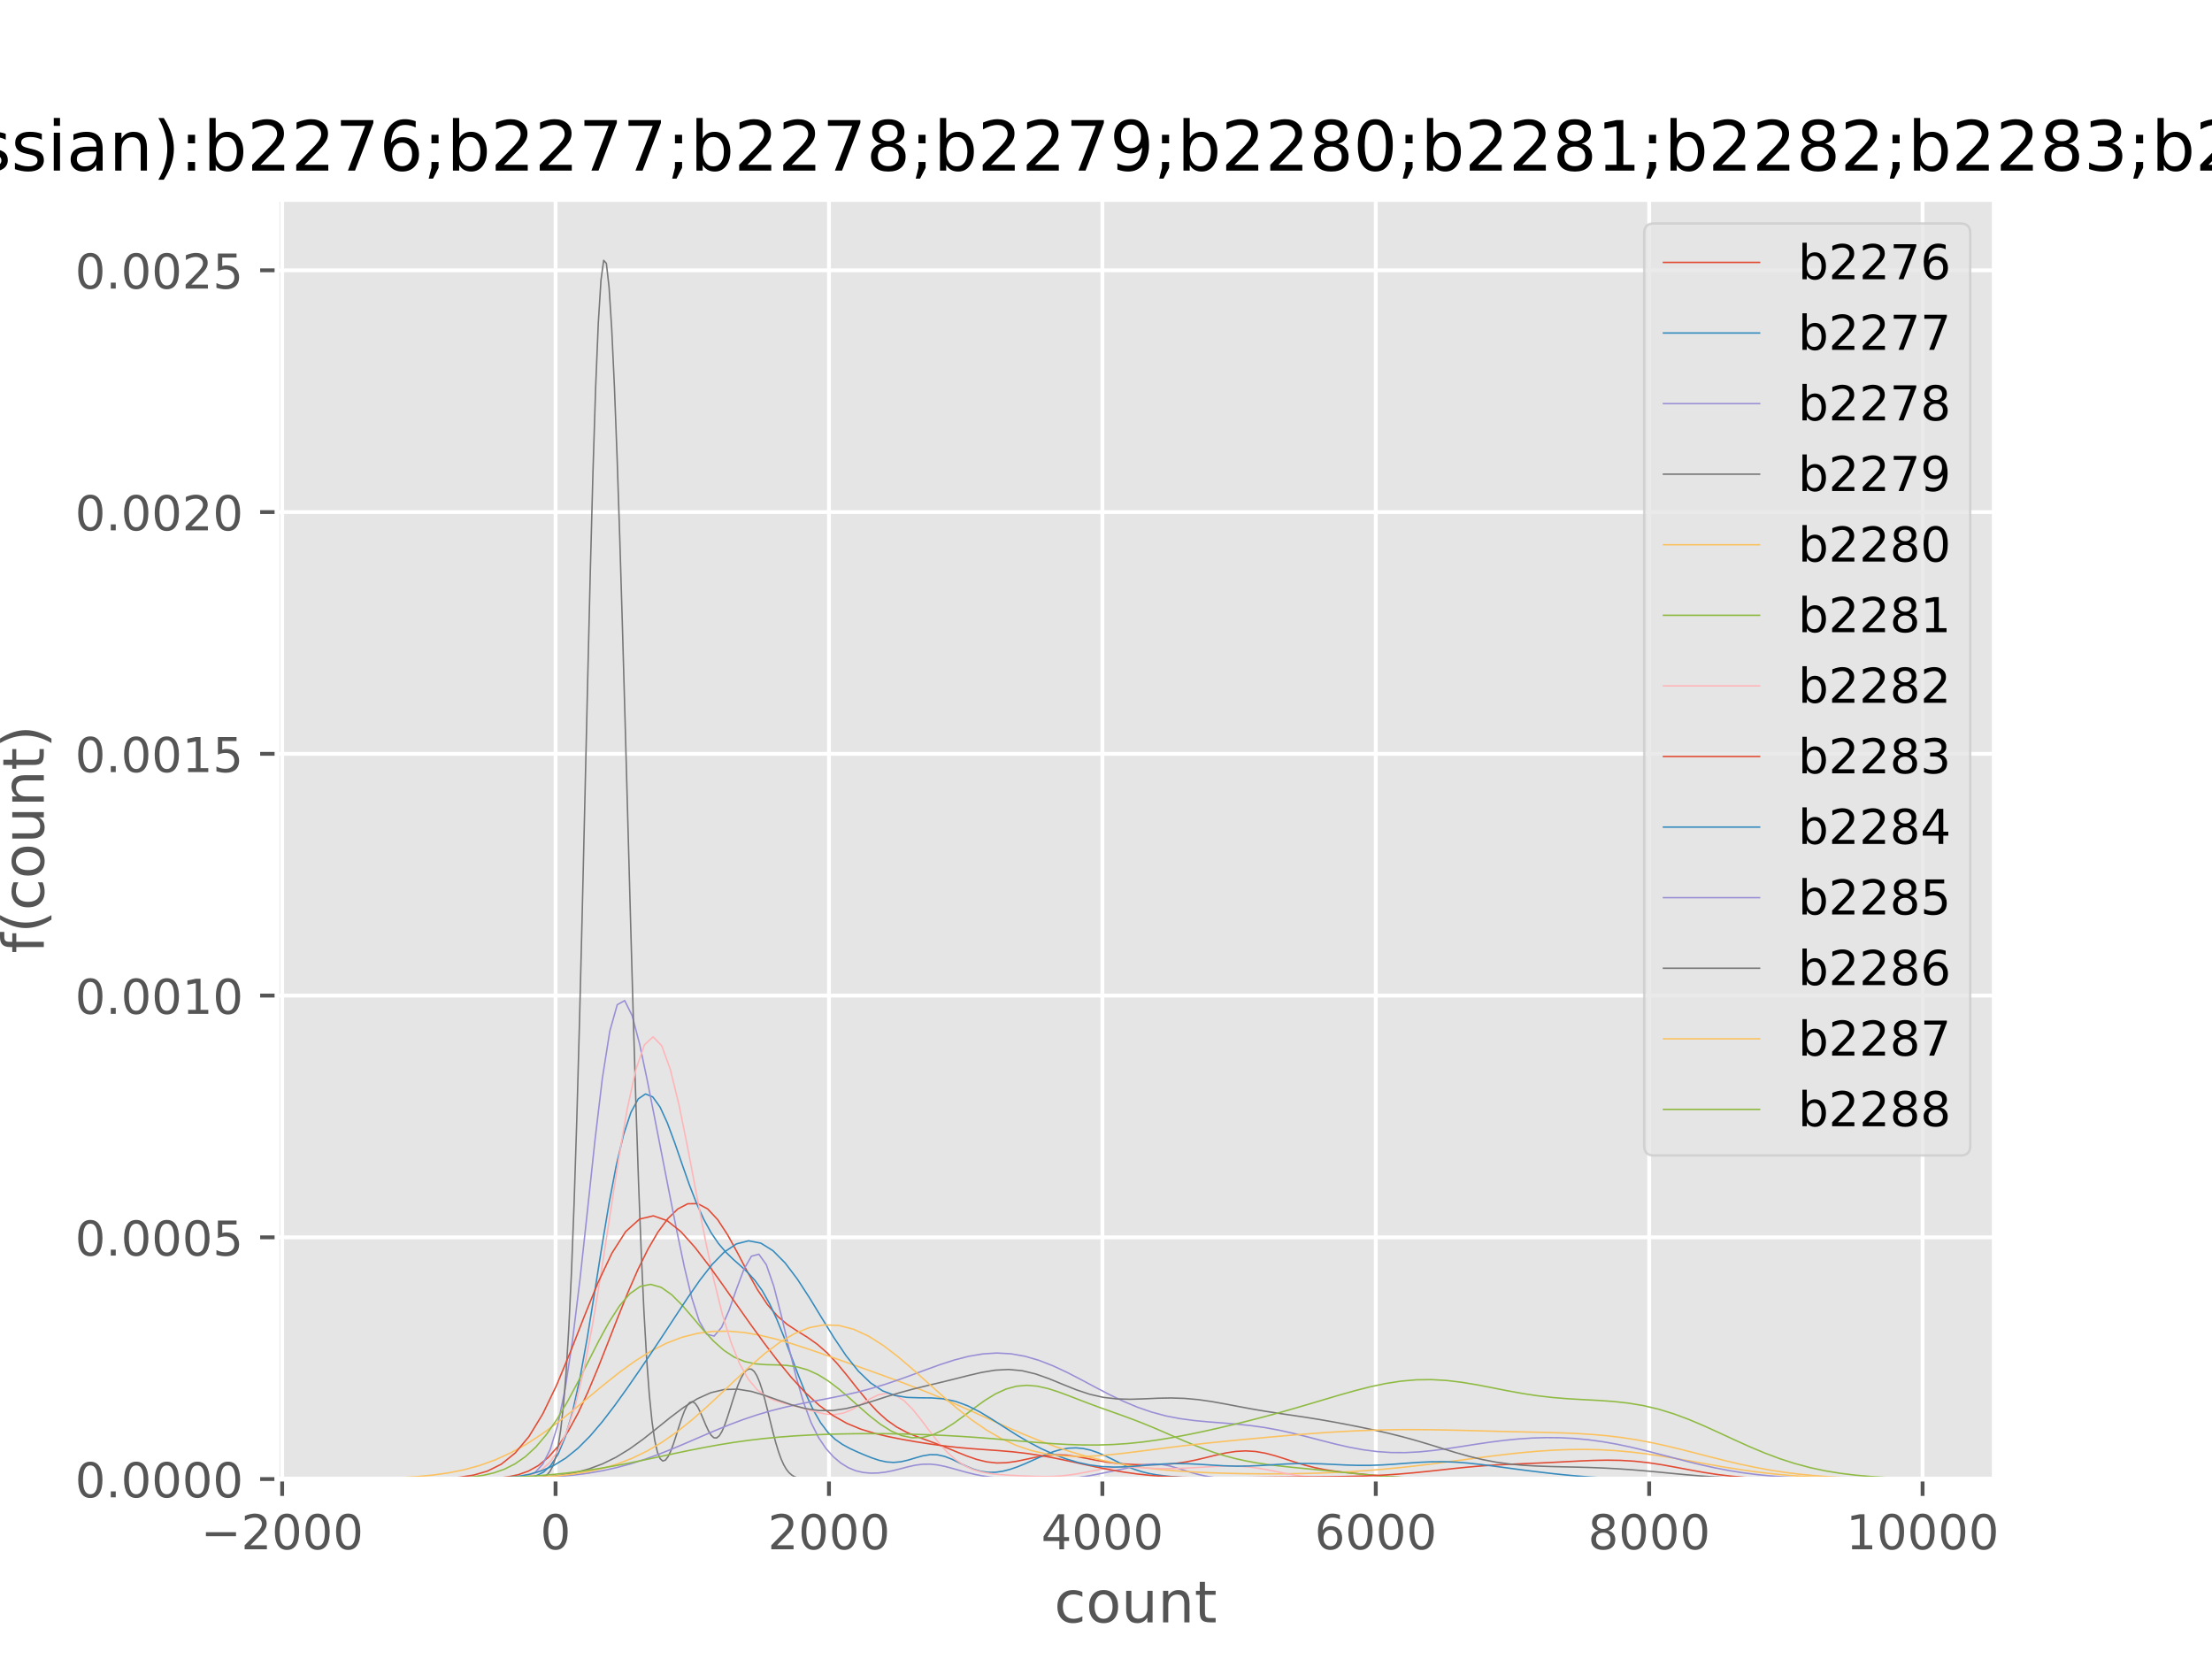 <?xml version="1.0" encoding="utf-8" standalone="no"?>
<!DOCTYPE svg PUBLIC "-//W3C//DTD SVG 1.1//EN"
  "http://www.w3.org/Graphics/SVG/1.1/DTD/svg11.dtd">
<!-- Created with matplotlib (http://matplotlib.org/) -->
<svg height="345pt" version="1.1" viewBox="0 0 460 345" width="460pt" xmlns="http://www.w3.org/2000/svg" xmlns:xlink="http://www.w3.org/1999/xlink">
 <defs>
  <style type="text/css">
*{stroke-linecap:butt;stroke-linejoin:round;}
  </style>
 </defs>
 <g id="figure_1">
  <g id="patch_1">
   <path d="M 0 345.6 
L 460.8 345.6 
L 460.8 0 
L 0 0 
z
" style="fill:#ffffff;"/>
  </g>
  <g id="axes_1">
   <g id="patch_2">
    <path d="M 57.6 307.584 
L 414.72 307.584 
L 414.72 41.472 
L 57.6 41.472 
z
" style="fill:#e5e5e5;"/>
   </g>
   <g id="matplotlib.axis_1">
    <g id="xtick_1">
     <g id="line2d_1">
      <path clip-path="url(#p24d15c1916)" d="M 58.676 307.584 
L 58.676 41.472 
" style="fill:none;stroke:#ffffff;stroke-linecap:square;stroke-width:0.8;"/>
     </g>
     <g id="line2d_2">
      <defs>
       <path d="M 0 0 
L 0 3.5 
" id="m7e58a07ef5" style="stroke:#555555;stroke-width:0.8;"/>
      </defs>
      <g>
       <use style="fill:#555555;stroke:#555555;stroke-width:0.8;" x="58.676" xlink:href="#m7e58a07ef5" y="307.584"/>
      </g>
     </g>
     <g id="text_1">
      <!-- −2000 -->
      <defs>
       <path d="M 10.594 35.5 
L 73.188 35.5 
L 73.188 27.203 
L 10.594 27.203 
z
" id="DejaVuSans-2212"/>
       <path d="M 19.188 8.297 
L 53.609 8.297 
L 53.609 0 
L 7.328 0 
L 7.328 8.297 
Q 12.938 14.109 22.625 23.891 
Q 32.328 33.688 34.812 36.531 
Q 39.547 41.844 41.422 45.531 
Q 43.312 49.219 43.312 52.781 
Q 43.312 58.594 39.234 62.25 
Q 35.156 65.922 28.609 65.922 
Q 23.969 65.922 18.812 64.312 
Q 13.672 62.703 7.812 59.422 
L 7.812 69.391 
Q 13.766 71.781 18.938 73 
Q 24.125 74.219 28.422 74.219 
Q 39.75 74.219 46.484 68.547 
Q 53.219 62.891 53.219 53.422 
Q 53.219 48.922 51.531 44.891 
Q 49.859 40.875 45.406 35.406 
Q 44.188 33.984 37.641 27.219 
Q 31.109 20.453 19.188 8.297 
z
" id="DejaVuSans-32"/>
       <path d="M 31.781 66.406 
Q 24.172 66.406 20.328 58.906 
Q 16.5 51.422 16.5 36.375 
Q 16.5 21.391 20.328 13.891 
Q 24.172 6.391 31.781 6.391 
Q 39.453 6.391 43.281 13.891 
Q 47.125 21.391 47.125 36.375 
Q 47.125 51.422 43.281 58.906 
Q 39.453 66.406 31.781 66.406 
z
M 31.781 74.219 
Q 44.047 74.219 50.516 64.516 
Q 56.984 54.828 56.984 36.375 
Q 56.984 17.969 50.516 8.266 
Q 44.047 -1.422 31.781 -1.422 
Q 19.531 -1.422 13.062 8.266 
Q 6.594 17.969 6.594 36.375 
Q 6.594 54.828 13.062 64.516 
Q 19.531 74.219 31.781 74.219 
z
" id="DejaVuSans-30"/>
      </defs>
      <g style="fill:#555555;" transform="translate(41.761 322.182)scale(0.1 -0.1)">
       <use xlink:href="#DejaVuSans-2212"/>
       <use x="83.789" xlink:href="#DejaVuSans-32"/>
       <use x="147.412" xlink:href="#DejaVuSans-30"/>
       <use x="211.035" xlink:href="#DejaVuSans-30"/>
       <use x="274.658" xlink:href="#DejaVuSans-30"/>
      </g>
     </g>
    </g>
    <g id="xtick_2">
     <g id="line2d_3">
      <path clip-path="url(#p24d15c1916)" d="M 115.532 307.584 
L 115.532 41.472 
" style="fill:none;stroke:#ffffff;stroke-linecap:square;stroke-width:0.8;"/>
     </g>
     <g id="line2d_4">
      <g>
       <use style="fill:#555555;stroke:#555555;stroke-width:0.8;" x="115.532" xlink:href="#m7e58a07ef5" y="307.584"/>
      </g>
     </g>
     <g id="text_2">
      <!-- 0 -->
      <g style="fill:#555555;" transform="translate(112.351 322.182)scale(0.1 -0.1)">
       <use xlink:href="#DejaVuSans-30"/>
      </g>
     </g>
    </g>
    <g id="xtick_3">
     <g id="line2d_5">
      <path clip-path="url(#p24d15c1916)" d="M 172.388 307.584 
L 172.388 41.472 
" style="fill:none;stroke:#ffffff;stroke-linecap:square;stroke-width:0.8;"/>
     </g>
     <g id="line2d_6">
      <g>
       <use style="fill:#555555;stroke:#555555;stroke-width:0.8;" x="172.388" xlink:href="#m7e58a07ef5" y="307.584"/>
      </g>
     </g>
     <g id="text_3">
      <!-- 2000 -->
      <g style="fill:#555555;" transform="translate(159.663 322.182)scale(0.1 -0.1)">
       <use xlink:href="#DejaVuSans-32"/>
       <use x="63.623" xlink:href="#DejaVuSans-30"/>
       <use x="127.246" xlink:href="#DejaVuSans-30"/>
       <use x="190.869" xlink:href="#DejaVuSans-30"/>
      </g>
     </g>
    </g>
    <g id="xtick_4">
     <g id="line2d_7">
      <path clip-path="url(#p24d15c1916)" d="M 229.244 307.584 
L 229.244 41.472 
" style="fill:none;stroke:#ffffff;stroke-linecap:square;stroke-width:0.8;"/>
     </g>
     <g id="line2d_8">
      <g>
       <use style="fill:#555555;stroke:#555555;stroke-width:0.8;" x="229.244" xlink:href="#m7e58a07ef5" y="307.584"/>
      </g>
     </g>
     <g id="text_4">
      <!-- 4000 -->
      <defs>
       <path d="M 37.797 64.312 
L 12.891 25.391 
L 37.797 25.391 
z
M 35.203 72.906 
L 47.609 72.906 
L 47.609 25.391 
L 58.016 25.391 
L 58.016 17.188 
L 47.609 17.188 
L 47.609 0 
L 37.797 0 
L 37.797 17.188 
L 4.891 17.188 
L 4.891 26.703 
z
" id="DejaVuSans-34"/>
      </defs>
      <g style="fill:#555555;" transform="translate(216.519 322.182)scale(0.1 -0.1)">
       <use xlink:href="#DejaVuSans-34"/>
       <use x="63.623" xlink:href="#DejaVuSans-30"/>
       <use x="127.246" xlink:href="#DejaVuSans-30"/>
       <use x="190.869" xlink:href="#DejaVuSans-30"/>
      </g>
     </g>
    </g>
    <g id="xtick_5">
     <g id="line2d_9">
      <path clip-path="url(#p24d15c1916)" d="M 286.101 307.584 
L 286.101 41.472 
" style="fill:none;stroke:#ffffff;stroke-linecap:square;stroke-width:0.8;"/>
     </g>
     <g id="line2d_10">
      <g>
       <use style="fill:#555555;stroke:#555555;stroke-width:0.8;" x="286.101" xlink:href="#m7e58a07ef5" y="307.584"/>
      </g>
     </g>
     <g id="text_5">
      <!-- 6000 -->
      <defs>
       <path d="M 33.016 40.375 
Q 26.375 40.375 22.484 35.828 
Q 18.609 31.297 18.609 23.391 
Q 18.609 15.531 22.484 10.953 
Q 26.375 6.391 33.016 6.391 
Q 39.656 6.391 43.531 10.953 
Q 47.406 15.531 47.406 23.391 
Q 47.406 31.297 43.531 35.828 
Q 39.656 40.375 33.016 40.375 
z
M 52.594 71.297 
L 52.594 62.312 
Q 48.875 64.062 45.094 64.984 
Q 41.312 65.922 37.594 65.922 
Q 27.828 65.922 22.672 59.328 
Q 17.531 52.734 16.797 39.406 
Q 19.672 43.656 24.016 45.922 
Q 28.375 48.188 33.594 48.188 
Q 44.578 48.188 50.953 41.516 
Q 57.328 34.859 57.328 23.391 
Q 57.328 12.156 50.688 5.359 
Q 44.047 -1.422 33.016 -1.422 
Q 20.359 -1.422 13.672 8.266 
Q 6.984 17.969 6.984 36.375 
Q 6.984 53.656 15.188 63.938 
Q 23.391 74.219 37.203 74.219 
Q 40.922 74.219 44.703 73.484 
Q 48.484 72.75 52.594 71.297 
z
" id="DejaVuSans-36"/>
      </defs>
      <g style="fill:#555555;" transform="translate(273.376 322.182)scale(0.1 -0.1)">
       <use xlink:href="#DejaVuSans-36"/>
       <use x="63.623" xlink:href="#DejaVuSans-30"/>
       <use x="127.246" xlink:href="#DejaVuSans-30"/>
       <use x="190.869" xlink:href="#DejaVuSans-30"/>
      </g>
     </g>
    </g>
    <g id="xtick_6">
     <g id="line2d_11">
      <path clip-path="url(#p24d15c1916)" d="M 342.957 307.584 
L 342.957 41.472 
" style="fill:none;stroke:#ffffff;stroke-linecap:square;stroke-width:0.8;"/>
     </g>
     <g id="line2d_12">
      <g>
       <use style="fill:#555555;stroke:#555555;stroke-width:0.8;" x="342.957" xlink:href="#m7e58a07ef5" y="307.584"/>
      </g>
     </g>
     <g id="text_6">
      <!-- 8000 -->
      <defs>
       <path d="M 31.781 34.625 
Q 24.75 34.625 20.719 30.859 
Q 16.703 27.094 16.703 20.516 
Q 16.703 13.922 20.719 10.156 
Q 24.75 6.391 31.781 6.391 
Q 38.812 6.391 42.859 10.172 
Q 46.922 13.969 46.922 20.516 
Q 46.922 27.094 42.891 30.859 
Q 38.875 34.625 31.781 34.625 
z
M 21.922 38.812 
Q 15.578 40.375 12.031 44.719 
Q 8.5 49.078 8.5 55.328 
Q 8.5 64.062 14.719 69.141 
Q 20.953 74.219 31.781 74.219 
Q 42.672 74.219 48.875 69.141 
Q 55.078 64.062 55.078 55.328 
Q 55.078 49.078 51.531 44.719 
Q 48 40.375 41.703 38.812 
Q 48.828 37.156 52.797 32.312 
Q 56.781 27.484 56.781 20.516 
Q 56.781 9.906 50.312 4.234 
Q 43.844 -1.422 31.781 -1.422 
Q 19.734 -1.422 13.25 4.234 
Q 6.781 9.906 6.781 20.516 
Q 6.781 27.484 10.781 32.312 
Q 14.797 37.156 21.922 38.812 
z
M 18.312 54.391 
Q 18.312 48.734 21.844 45.562 
Q 25.391 42.391 31.781 42.391 
Q 38.141 42.391 41.719 45.562 
Q 45.312 48.734 45.312 54.391 
Q 45.312 60.062 41.719 63.234 
Q 38.141 66.406 31.781 66.406 
Q 25.391 66.406 21.844 63.234 
Q 18.312 60.062 18.312 54.391 
z
" id="DejaVuSans-38"/>
      </defs>
      <g style="fill:#555555;" transform="translate(330.232 322.182)scale(0.1 -0.1)">
       <use xlink:href="#DejaVuSans-38"/>
       <use x="63.623" xlink:href="#DejaVuSans-30"/>
       <use x="127.246" xlink:href="#DejaVuSans-30"/>
       <use x="190.869" xlink:href="#DejaVuSans-30"/>
      </g>
     </g>
    </g>
    <g id="xtick_7">
     <g id="line2d_13">
      <path clip-path="url(#p24d15c1916)" d="M 399.813 307.584 
L 399.813 41.472 
" style="fill:none;stroke:#ffffff;stroke-linecap:square;stroke-width:0.8;"/>
     </g>
     <g id="line2d_14">
      <g>
       <use style="fill:#555555;stroke:#555555;stroke-width:0.8;" x="399.813" xlink:href="#m7e58a07ef5" y="307.584"/>
      </g>
     </g>
     <g id="text_7">
      <!-- 10000 -->
      <defs>
       <path d="M 12.406 8.297 
L 28.516 8.297 
L 28.516 63.922 
L 10.984 60.406 
L 10.984 69.391 
L 28.422 72.906 
L 38.281 72.906 
L 38.281 8.297 
L 54.391 8.297 
L 54.391 0 
L 12.406 0 
z
" id="DejaVuSans-31"/>
      </defs>
      <g style="fill:#555555;" transform="translate(383.907 322.182)scale(0.1 -0.1)">
       <use xlink:href="#DejaVuSans-31"/>
       <use x="63.623" xlink:href="#DejaVuSans-30"/>
       <use x="127.246" xlink:href="#DejaVuSans-30"/>
       <use x="190.869" xlink:href="#DejaVuSans-30"/>
       <use x="254.492" xlink:href="#DejaVuSans-30"/>
      </g>
     </g>
    </g>
    <g id="text_8">
     <!-- count -->
     <defs>
      <path d="M 48.781 52.594 
L 48.781 44.188 
Q 44.969 46.297 41.141 47.344 
Q 37.312 48.391 33.406 48.391 
Q 24.656 48.391 19.812 42.844 
Q 14.984 37.312 14.984 27.297 
Q 14.984 17.281 19.812 11.734 
Q 24.656 6.203 33.406 6.203 
Q 37.312 6.203 41.141 7.25 
Q 44.969 8.297 48.781 10.406 
L 48.781 2.094 
Q 45.016 0.344 40.984 -0.531 
Q 36.969 -1.422 32.422 -1.422 
Q 20.062 -1.422 12.781 6.344 
Q 5.516 14.109 5.516 27.297 
Q 5.516 40.672 12.859 48.328 
Q 20.219 56 33.016 56 
Q 37.156 56 41.109 55.141 
Q 45.062 54.297 48.781 52.594 
z
" id="DejaVuSans-63"/>
      <path d="M 30.609 48.391 
Q 23.391 48.391 19.188 42.75 
Q 14.984 37.109 14.984 27.297 
Q 14.984 17.484 19.156 11.844 
Q 23.344 6.203 30.609 6.203 
Q 37.797 6.203 41.984 11.859 
Q 46.188 17.531 46.188 27.297 
Q 46.188 37.016 41.984 42.703 
Q 37.797 48.391 30.609 48.391 
z
M 30.609 56 
Q 42.328 56 49.016 48.375 
Q 55.719 40.766 55.719 27.297 
Q 55.719 13.875 49.016 6.219 
Q 42.328 -1.422 30.609 -1.422 
Q 18.844 -1.422 12.172 6.219 
Q 5.516 13.875 5.516 27.297 
Q 5.516 40.766 12.172 48.375 
Q 18.844 56 30.609 56 
z
" id="DejaVuSans-6f"/>
      <path d="M 8.5 21.578 
L 8.5 54.688 
L 17.484 54.688 
L 17.484 21.922 
Q 17.484 14.156 20.5 10.266 
Q 23.531 6.391 29.594 6.391 
Q 36.859 6.391 41.078 11.031 
Q 45.312 15.672 45.312 23.688 
L 45.312 54.688 
L 54.297 54.688 
L 54.297 0 
L 45.312 0 
L 45.312 8.406 
Q 42.047 3.422 37.719 1 
Q 33.406 -1.422 27.688 -1.422 
Q 18.266 -1.422 13.375 4.438 
Q 8.5 10.297 8.5 21.578 
z
M 31.109 56 
z
" id="DejaVuSans-75"/>
      <path d="M 54.891 33.016 
L 54.891 0 
L 45.906 0 
L 45.906 32.719 
Q 45.906 40.484 42.875 44.328 
Q 39.844 48.188 33.797 48.188 
Q 26.516 48.188 22.312 43.547 
Q 18.109 38.922 18.109 30.906 
L 18.109 0 
L 9.078 0 
L 9.078 54.688 
L 18.109 54.688 
L 18.109 46.188 
Q 21.344 51.125 25.703 53.562 
Q 30.078 56 35.797 56 
Q 45.219 56 50.047 50.172 
Q 54.891 44.344 54.891 33.016 
z
" id="DejaVuSans-6e"/>
      <path d="M 18.312 70.219 
L 18.312 54.688 
L 36.812 54.688 
L 36.812 47.703 
L 18.312 47.703 
L 18.312 18.016 
Q 18.312 11.328 20.141 9.422 
Q 21.969 7.516 27.594 7.516 
L 36.812 7.516 
L 36.812 0 
L 27.594 0 
Q 17.188 0 13.234 3.875 
Q 9.281 7.766 9.281 18.016 
L 9.281 47.703 
L 2.688 47.703 
L 2.688 54.688 
L 9.281 54.688 
L 9.281 70.219 
z
" id="DejaVuSans-74"/>
     </defs>
     <g style="fill:#555555;" transform="translate(219.232 337.38)scale(0.12 -0.12)">
      <use xlink:href="#DejaVuSans-63"/>
      <use x="54.98" xlink:href="#DejaVuSans-6f"/>
      <use x="116.162" xlink:href="#DejaVuSans-75"/>
      <use x="179.541" xlink:href="#DejaVuSans-6e"/>
      <use x="242.92" xlink:href="#DejaVuSans-74"/>
     </g>
    </g>
   </g>
   <g id="matplotlib.axis_2">
    <g id="ytick_1">
     <g id="line2d_15">
      <path clip-path="url(#p24d15c1916)" d="M 57.6 307.584 
L 414.72 307.584 
" style="fill:none;stroke:#ffffff;stroke-linecap:square;stroke-width:0.8;"/>
     </g>
     <g id="line2d_16">
      <defs>
       <path d="M 0 0 
L -3.5 0 
" id="m39bd2eb955" style="stroke:#555555;stroke-width:0.8;"/>
      </defs>
      <g>
       <use style="fill:#555555;stroke:#555555;stroke-width:0.8;" x="57.6" xlink:href="#m39bd2eb955" y="307.584"/>
      </g>
     </g>
     <g id="text_9">
      <!-- 0.0000 -->
      <defs>
       <path d="M 10.688 12.406 
L 21 12.406 
L 21 0 
L 10.688 0 
z
" id="DejaVuSans-2e"/>
      </defs>
      <g style="fill:#555555;" transform="translate(15.609 311.383)scale(0.1 -0.1)">
       <use xlink:href="#DejaVuSans-30"/>
       <use x="63.623" xlink:href="#DejaVuSans-2e"/>
       <use x="95.41" xlink:href="#DejaVuSans-30"/>
       <use x="159.033" xlink:href="#DejaVuSans-30"/>
       <use x="222.656" xlink:href="#DejaVuSans-30"/>
       <use x="286.279" xlink:href="#DejaVuSans-30"/>
      </g>
     </g>
    </g>
    <g id="ytick_2">
     <g id="line2d_17">
      <path clip-path="url(#p24d15c1916)" d="M 57.6 257.31 
L 414.72 257.31 
" style="fill:none;stroke:#ffffff;stroke-linecap:square;stroke-width:0.8;"/>
     </g>
     <g id="line2d_18">
      <g>
       <use style="fill:#555555;stroke:#555555;stroke-width:0.8;" x="57.6" xlink:href="#m39bd2eb955" y="257.31"/>
      </g>
     </g>
     <g id="text_10">
      <!-- 0.0005 -->
      <defs>
       <path d="M 10.797 72.906 
L 49.516 72.906 
L 49.516 64.594 
L 19.828 64.594 
L 19.828 46.734 
Q 21.969 47.469 24.109 47.828 
Q 26.266 48.188 28.422 48.188 
Q 40.625 48.188 47.75 41.5 
Q 54.891 34.812 54.891 23.391 
Q 54.891 11.625 47.562 5.094 
Q 40.234 -1.422 26.906 -1.422 
Q 22.312 -1.422 17.547 -0.641 
Q 12.797 0.141 7.719 1.703 
L 7.719 11.625 
Q 12.109 9.234 16.797 8.062 
Q 21.484 6.891 26.703 6.891 
Q 35.156 6.891 40.078 11.328 
Q 45.016 15.766 45.016 23.391 
Q 45.016 31 40.078 35.438 
Q 35.156 39.891 26.703 39.891 
Q 22.75 39.891 18.812 39.016 
Q 14.891 38.141 10.797 36.281 
z
" id="DejaVuSans-35"/>
      </defs>
      <g style="fill:#555555;" transform="translate(15.609 261.109)scale(0.1 -0.1)">
       <use xlink:href="#DejaVuSans-30"/>
       <use x="63.623" xlink:href="#DejaVuSans-2e"/>
       <use x="95.41" xlink:href="#DejaVuSans-30"/>
       <use x="159.033" xlink:href="#DejaVuSans-30"/>
       <use x="222.656" xlink:href="#DejaVuSans-30"/>
       <use x="286.279" xlink:href="#DejaVuSans-35"/>
      </g>
     </g>
    </g>
    <g id="ytick_3">
     <g id="line2d_19">
      <path clip-path="url(#p24d15c1916)" d="M 57.6 207.036 
L 414.72 207.036 
" style="fill:none;stroke:#ffffff;stroke-linecap:square;stroke-width:0.8;"/>
     </g>
     <g id="line2d_20">
      <g>
       <use style="fill:#555555;stroke:#555555;stroke-width:0.8;" x="57.6" xlink:href="#m39bd2eb955" y="207.036"/>
      </g>
     </g>
     <g id="text_11">
      <!-- 0.0010 -->
      <g style="fill:#555555;" transform="translate(15.609 210.836)scale(0.1 -0.1)">
       <use xlink:href="#DejaVuSans-30"/>
       <use x="63.623" xlink:href="#DejaVuSans-2e"/>
       <use x="95.41" xlink:href="#DejaVuSans-30"/>
       <use x="159.033" xlink:href="#DejaVuSans-30"/>
       <use x="222.656" xlink:href="#DejaVuSans-31"/>
       <use x="286.279" xlink:href="#DejaVuSans-30"/>
      </g>
     </g>
    </g>
    <g id="ytick_4">
     <g id="line2d_21">
      <path clip-path="url(#p24d15c1916)" d="M 57.6 156.762 
L 414.72 156.762 
" style="fill:none;stroke:#ffffff;stroke-linecap:square;stroke-width:0.8;"/>
     </g>
     <g id="line2d_22">
      <g>
       <use style="fill:#555555;stroke:#555555;stroke-width:0.8;" x="57.6" xlink:href="#m39bd2eb955" y="156.762"/>
      </g>
     </g>
     <g id="text_12">
      <!-- 0.0015 -->
      <g style="fill:#555555;" transform="translate(15.609 160.562)scale(0.1 -0.1)">
       <use xlink:href="#DejaVuSans-30"/>
       <use x="63.623" xlink:href="#DejaVuSans-2e"/>
       <use x="95.41" xlink:href="#DejaVuSans-30"/>
       <use x="159.033" xlink:href="#DejaVuSans-30"/>
       <use x="222.656" xlink:href="#DejaVuSans-31"/>
       <use x="286.279" xlink:href="#DejaVuSans-35"/>
      </g>
     </g>
    </g>
    <g id="ytick_5">
     <g id="line2d_23">
      <path clip-path="url(#p24d15c1916)" d="M 57.6 106.489 
L 414.72 106.489 
" style="fill:none;stroke:#ffffff;stroke-linecap:square;stroke-width:0.8;"/>
     </g>
     <g id="line2d_24">
      <g>
       <use style="fill:#555555;stroke:#555555;stroke-width:0.8;" x="57.6" xlink:href="#m39bd2eb955" y="106.489"/>
      </g>
     </g>
     <g id="text_13">
      <!-- 0.0020 -->
      <g style="fill:#555555;" transform="translate(15.609 110.288)scale(0.1 -0.1)">
       <use xlink:href="#DejaVuSans-30"/>
       <use x="63.623" xlink:href="#DejaVuSans-2e"/>
       <use x="95.41" xlink:href="#DejaVuSans-30"/>
       <use x="159.033" xlink:href="#DejaVuSans-30"/>
       <use x="222.656" xlink:href="#DejaVuSans-32"/>
       <use x="286.279" xlink:href="#DejaVuSans-30"/>
      </g>
     </g>
    </g>
    <g id="ytick_6">
     <g id="line2d_25">
      <path clip-path="url(#p24d15c1916)" d="M 57.6 56.215 
L 414.72 56.215 
" style="fill:none;stroke:#ffffff;stroke-linecap:square;stroke-width:0.8;"/>
     </g>
     <g id="line2d_26">
      <g>
       <use style="fill:#555555;stroke:#555555;stroke-width:0.8;" x="57.6" xlink:href="#m39bd2eb955" y="56.215"/>
      </g>
     </g>
     <g id="text_14">
      <!-- 0.0025 -->
      <g style="fill:#555555;" transform="translate(15.609 60.014)scale(0.1 -0.1)">
       <use xlink:href="#DejaVuSans-30"/>
       <use x="63.623" xlink:href="#DejaVuSans-2e"/>
       <use x="95.41" xlink:href="#DejaVuSans-30"/>
       <use x="159.033" xlink:href="#DejaVuSans-30"/>
       <use x="222.656" xlink:href="#DejaVuSans-32"/>
       <use x="286.279" xlink:href="#DejaVuSans-35"/>
      </g>
     </g>
    </g>
    <g id="text_15">
     <!-- f(count) -->
     <defs>
      <path d="M 37.109 75.984 
L 37.109 68.5 
L 28.516 68.5 
Q 23.688 68.5 21.797 66.547 
Q 19.922 64.594 19.922 59.516 
L 19.922 54.688 
L 34.719 54.688 
L 34.719 47.703 
L 19.922 47.703 
L 19.922 0 
L 10.891 0 
L 10.891 47.703 
L 2.297 47.703 
L 2.297 54.688 
L 10.891 54.688 
L 10.891 58.5 
Q 10.891 67.625 15.141 71.797 
Q 19.391 75.984 28.609 75.984 
z
" id="DejaVuSans-66"/>
      <path d="M 31 75.875 
Q 24.469 64.656 21.281 53.656 
Q 18.109 42.672 18.109 31.391 
Q 18.109 20.125 21.312 9.062 
Q 24.516 -2 31 -13.188 
L 23.188 -13.188 
Q 15.875 -1.703 12.234 9.375 
Q 8.594 20.453 8.594 31.391 
Q 8.594 42.281 12.203 53.312 
Q 15.828 64.359 23.188 75.875 
z
" id="DejaVuSans-28"/>
      <path d="M 8.016 75.875 
L 15.828 75.875 
Q 23.141 64.359 26.781 53.312 
Q 30.422 42.281 30.422 31.391 
Q 30.422 20.453 26.781 9.375 
Q 23.141 -1.703 15.828 -13.188 
L 8.016 -13.188 
Q 14.5 -2 17.703 9.062 
Q 20.906 20.125 20.906 31.391 
Q 20.906 42.672 17.703 53.656 
Q 14.5 64.656 8.016 75.875 
z
" id="DejaVuSans-29"/>
     </defs>
     <g style="fill:#555555;" transform="translate(9.114 198.25)rotate(-90)scale(0.12 -0.12)">
      <use xlink:href="#DejaVuSans-66"/>
      <use x="35.205" xlink:href="#DejaVuSans-28"/>
      <use x="74.219" xlink:href="#DejaVuSans-63"/>
      <use x="129.199" xlink:href="#DejaVuSans-6f"/>
      <use x="190.381" xlink:href="#DejaVuSans-75"/>
      <use x="253.76" xlink:href="#DejaVuSans-6e"/>
      <use x="317.139" xlink:href="#DejaVuSans-74"/>
      <use x="356.348" xlink:href="#DejaVuSans-29"/>
     </g>
    </g>
   </g>
   <g id="line2d_27">
    <path clip-path="url(#p24d15c1916)" d="M 99.516 307.536 
L 101.587 307.474 
L 103.659 307.347 
L 105.73 307.102 
L 107.802 306.665 
L 109.873 305.931 
L 111.945 304.778 
L 114.016 303.078 
L 116.087 300.722 
L 118.159 297.641 
L 120.23 293.835 
L 122.302 289.378 
L 124.373 284.421 
L 126.445 279.172 
L 128.516 273.87 
L 130.588 268.748 
L 132.659 264.011 
L 134.731 259.81 
L 136.802 256.255 
L 138.874 253.427 
L 140.945 251.417 
L 143.016 250.334 
L 145.088 250.3 
L 147.159 251.4 
L 149.231 253.616 
L 151.302 256.776 
L 153.374 260.548 
L 155.445 264.497 
L 157.517 268.186 
L 159.588 271.29 
L 161.66 273.682 
L 163.731 275.441 
L 165.802 276.804 
L 167.874 278.078 
L 169.945 279.536 
L 172.017 281.349 
L 174.088 283.553 
L 176.16 286.057 
L 178.231 288.682 
L 180.303 291.215 
L 182.374 293.472 
L 184.446 295.337 
L 186.517 296.785 
L 188.589 297.88 
L 190.66 298.74 
L 192.731 299.497 
L 194.803 300.258 
L 196.874 301.073 
L 198.946 301.931 
L 201.017 302.767 
L 203.089 303.487 
L 205.16 303.997 
L 207.232 304.233 
L 209.303 304.183 
L 211.375 303.892 
L 213.446 303.459 
L 215.518 303.011 
L 217.589 302.671 
L 219.66 302.528 
L 221.732 302.608 
L 223.803 302.88 
L 225.875 303.266 
L 227.946 303.673 
L 230.018 304.029 
L 232.089 304.296 
L 234.161 304.471 
L 236.232 304.571 
L 238.304 304.613 
L 240.375 304.599 
L 242.446 304.511 
L 244.518 304.327 
L 246.589 304.028 
L 248.661 303.617 
L 250.732 303.126 
L 252.804 302.615 
L 254.875 302.159 
L 256.947 301.839 
L 259.018 301.722 
L 261.09 301.845 
L 263.161 302.204 
L 265.233 302.751 
L 267.304 303.409 
L 269.375 304.087 
L 271.447 304.709 
L 273.518 305.229 
L 275.59 305.635 
L 277.661 305.945 
L 279.733 306.193 
L 281.804 306.41 
L 283.876 306.615 
L 285.947 306.814 
L 288.019 307.001 
L 290.09 307.167 
L 292.162 307.304 
L 294.233 307.407 
L 296.304 307.479 
L 298.376 307.526 
L 300.447 307.554 
L 302.519 307.57 
L 304.59 307.578 
" style="fill:none;stroke:#e24a33;stroke-linecap:square;stroke-width:0.3;"/>
   </g>
   <g id="line2d_28">
    <path clip-path="url(#p24d15c1916)" d="M 106.929 307.538 
L 108.446 307.462 
L 109.963 307.286 
L 111.48 306.906 
L 112.998 306.152 
L 114.515 304.771 
L 116.032 302.437 
L 117.549 298.804 
L 119.066 293.593 
L 120.583 286.713 
L 122.1 278.354 
L 123.617 269.007 
L 125.134 259.389 
L 126.651 250.271 
L 128.169 242.309 
L 129.686 235.929 
L 131.203 231.325 
L 132.72 228.529 
L 134.237 227.494 
L 135.754 228.121 
L 137.271 230.235 
L 138.788 233.54 
L 140.305 237.626 
L 141.822 242.033 
L 143.339 246.342 
L 144.857 250.252 
L 146.374 253.606 
L 147.891 256.37 
L 149.408 258.593 
L 150.925 260.375 
L 152.442 261.851 
L 153.959 263.192 
L 155.476 264.597 
L 156.993 266.273 
L 158.51 268.401 
L 160.028 271.093 
L 161.545 274.365 
L 163.062 278.118 
L 164.579 282.15 
L 166.096 286.19 
L 167.613 289.959 
L 169.13 293.227 
L 170.647 295.867 
L 172.164 297.87 
L 173.681 299.326 
L 175.199 300.386 
L 176.716 301.205 
L 178.233 301.907 
L 179.75 302.559 
L 181.267 303.162 
L 182.784 303.67 
L 184.301 304.011 
L 185.818 304.122 
L 187.335 303.984 
L 188.852 303.635 
L 190.369 303.177 
L 191.887 302.752 
L 193.404 302.503 
L 194.921 302.531 
L 196.438 302.865 
L 197.955 303.454 
L 199.472 304.186 
L 200.989 304.926 
L 202.506 305.552 
L 204.023 305.983 
L 205.54 306.186 
L 207.058 306.163 
L 208.575 305.94 
L 210.092 305.55 
L 211.609 305.029 
L 213.126 304.411 
L 214.643 303.736 
L 216.16 303.049 
L 217.677 302.399 
L 219.194 301.839 
L 220.711 301.412 
L 222.229 301.155 
L 223.746 301.091 
L 225.263 301.23 
L 226.78 301.566 
L 228.297 302.081 
L 229.814 302.735 
L 231.331 303.473 
L 232.848 304.228 
L 234.365 304.937 
L 235.882 305.55 
L 237.399 306.041 
L 238.917 306.413 
L 240.434 306.685 
L 241.951 306.887 
L 243.468 307.046 
L 244.985 307.178 
L 246.502 307.29 
L 248.019 307.383 
L 249.536 307.455 
L 251.053 307.507 
L 252.57 307.542 
L 254.088 307.562 
L 255.605 307.574 
L 257.122 307.58 
" style="fill:none;stroke:#348abd;stroke-linecap:square;stroke-width:0.3;"/>
   </g>
   <g id="line2d_29">
    <path clip-path="url(#p24d15c1916)" d="M 106.661 307.51 
L 108.211 307.364 
L 109.761 306.996 
L 111.311 306.167 
L 112.861 304.491 
L 114.411 301.439 
L 115.961 296.417 
L 117.511 288.919 
L 119.061 278.718 
L 120.612 266.063 
L 122.162 251.784 
L 123.712 237.269 
L 125.262 224.253 
L 126.812 214.421 
L 128.362 208.935 
L 129.912 208.081 
L 131.462 211.223 
L 133.012 217.125 
L 134.562 224.475 
L 136.112 232.334 
L 137.663 240.277 
L 139.213 248.214 
L 140.763 256.054 
L 142.313 263.474 
L 143.863 269.911 
L 145.413 274.736 
L 146.963 277.457 
L 148.513 277.848 
L 150.063 276.022 
L 151.613 272.471 
L 153.163 268.064 
L 154.713 263.936 
L 156.264 261.238 
L 157.814 260.825 
L 159.364 263.004 
L 160.914 267.483 
L 162.464 273.501 
L 164.014 280.086 
L 165.564 286.341 
L 167.114 291.66 
L 168.664 295.824 
L 170.214 298.929 
L 171.764 301.225 
L 173.314 302.953 
L 174.865 304.261 
L 176.415 305.215 
L 177.965 305.851 
L 179.515 306.213 
L 181.065 306.353 
L 182.615 306.317 
L 184.165 306.135 
L 185.715 305.828 
L 187.265 305.439 
L 188.815 305.033 
L 190.365 304.694 
L 191.915 304.495 
L 193.466 304.48 
L 195.016 304.649 
L 196.566 304.967 
L 198.116 305.375 
L 199.666 305.815 
L 201.216 306.239 
L 202.766 306.612 
L 204.316 306.919 
L 205.866 307.155 
L 207.416 307.324 
L 208.966 307.437 
L 210.516 307.507 
L 212.067 307.547 
L 213.617 307.567 
L 215.167 307.575 
L 216.717 307.574 
L 218.267 307.563 
L 219.817 307.534 
L 221.367 307.476 
L 222.917 307.373 
L 224.467 307.21 
L 226.017 306.983 
L 227.567 306.703 
L 229.117 306.39 
L 230.668 306.07 
L 232.218 305.75 
L 233.768 305.428 
L 235.318 305.1 
L 236.868 304.789 
L 238.418 304.548 
L 239.968 304.449 
L 241.518 304.539 
L 243.068 304.819 
L 244.618 305.24 
L 246.168 305.728 
L 247.719 306.212 
L 249.269 306.639 
L 250.819 306.981 
L 252.369 307.229 
L 253.919 307.394 
L 255.469 307.491 
L 257.019 307.543 
L 258.569 307.568 
L 260.119 307.578 
" style="fill:none;stroke:#988ed5;stroke-linecap:square;stroke-width:0.3;"/>
   </g>
   <g id="line2d_30">
    <path clip-path="url(#p24d15c1916)" d="M 111.572 307.502 
L 112.131 307.426 
L 112.689 307.29 
L 113.248 307.053 
L 113.807 306.653 
L 114.365 305.997 
L 114.924 304.952 
L 115.483 303.336 
L 116.042 300.91 
L 116.6 297.373 
L 117.159 292.369 
L 117.718 285.506 
L 118.276 276.385 
L 118.835 264.66 
L 119.394 250.095 
L 119.952 232.643 
L 120.511 212.51 
L 121.07 190.198 
L 121.628 166.51 
L 122.187 142.503 
L 122.746 119.395 
L 123.304 98.425 
L 123.863 80.715 
L 124.422 67.134 
L 124.981 58.218 
L 125.539 54.144 
L 126.098 54.768 
L 126.657 59.713 
L 127.215 68.468 
L 127.774 80.478 
L 128.333 95.204 
L 128.891 112.134 
L 129.45 130.767 
L 130.009 150.579 
L 130.567 170.996 
L 131.126 191.393 
L 131.685 211.126 
L 132.243 229.581 
L 132.802 246.239 
L 133.361 260.729 
L 133.919 272.858 
L 134.478 282.613 
L 135.037 290.134 
L 135.596 295.667 
L 136.154 299.511 
L 136.713 301.975 
L 137.272 303.337 
L 137.83 303.828 
L 138.389 303.631 
L 138.948 302.886 
L 139.506 301.708 
L 140.065 300.206 
L 140.624 298.498 
L 141.182 296.714 
L 141.741 295 
L 142.3 293.502 
L 142.858 292.356 
L 143.417 291.664 
L 143.976 291.483 
L 144.535 291.811 
L 145.093 292.588 
L 145.652 293.704 
L 146.211 295.014 
L 146.769 296.35 
L 147.328 297.55 
L 147.887 298.466 
L 148.445 298.986 
L 149.004 299.039 
L 149.563 298.603 
L 150.121 297.704 
L 150.68 296.412 
L 151.239 294.829 
L 151.797 293.08 
L 152.356 291.289 
L 152.915 289.574 
L 153.473 288.029 
L 154.032 286.724 
L 154.591 285.709 
L 155.15 285.019 
L 155.708 284.684 
L 156.267 284.731 
L 156.826 285.187 
L 157.384 286.068 
L 157.943 287.371 
L 158.502 289.058 
L 159.06 291.058 
L 159.619 293.267 
L 160.178 295.562 
L 160.736 297.815 
L 161.295 299.911 
L 161.854 301.766 
L 162.412 303.329 
L 162.971 304.583 
L 163.53 305.545 
L 164.089 306.25 
L 164.647 306.743 
L 165.206 307.074 
L 165.765 307.286 
L 166.323 307.417 
L 166.882 307.493 
" style="fill:none;stroke:#777777;stroke-linecap:square;stroke-width:0.3;"/>
   </g>
   <g id="line2d_31">
    <path clip-path="url(#p24d15c1916)" d="M 73.833 307.527 
L 77.07 307.481 
L 80.308 307.401 
L 83.545 307.271 
L 86.783 307.066 
L 90.02 306.753 
L 93.258 306.295 
L 96.496 305.646 
L 99.733 304.762 
L 102.971 303.599 
L 106.208 302.128 
L 109.446 300.334 
L 112.683 298.23 
L 115.921 295.856 
L 119.158 293.28 
L 122.396 290.596 
L 125.634 287.914 
L 128.871 285.348 
L 132.109 283.008 
L 135.346 280.98 
L 138.584 279.331 
L 141.821 278.095 
L 145.059 277.279 
L 148.296 276.868 
L 151.534 276.827 
L 154.771 277.112 
L 158.009 277.668 
L 161.247 278.441 
L 164.484 279.375 
L 167.722 280.418 
L 170.959 281.526 
L 174.197 282.666 
L 177.434 283.816 
L 180.672 284.972 
L 183.909 286.138 
L 187.147 287.329 
L 190.385 288.562 
L 193.622 289.849 
L 196.86 291.198 
L 200.097 292.601 
L 203.335 294.044 
L 206.572 295.501 
L 209.81 296.941 
L 213.047 298.332 
L 216.285 299.643 
L 219.522 300.849 
L 222.76 301.93 
L 225.998 302.875 
L 229.235 303.682 
L 232.473 304.354 
L 235.71 304.9 
L 238.948 305.336 
L 242.185 305.676 
L 245.423 305.937 
L 248.66 306.134 
L 251.898 306.28 
L 255.136 306.385 
L 258.373 306.454 
L 261.611 306.491 
L 264.848 306.499 
L 268.086 306.475 
L 271.323 306.419 
L 274.561 306.328 
L 277.798 306.198 
L 281.036 306.026 
L 284.273 305.809 
L 287.511 305.547 
L 290.749 305.239 
L 293.986 304.888 
L 297.224 304.501 
L 300.461 304.086 
L 303.699 303.656 
L 306.936 303.224 
L 310.174 302.805 
L 313.411 302.415 
L 316.649 302.07 
L 319.887 301.784 
L 323.124 301.571 
L 326.362 301.444 
L 329.599 301.415 
L 332.837 301.492 
L 336.074 301.679 
L 339.312 301.975 
L 342.549 302.371 
L 345.787 302.851 
L 349.024 303.393 
L 352.262 303.97 
L 355.5 304.552 
L 358.737 305.113 
L 361.975 305.629 
L 365.212 306.084 
L 368.45 306.469 
L 371.687 306.781 
L 374.925 307.024 
L 378.162 307.207 
L 381.4 307.338 
L 384.638 307.429 
L 387.875 307.489 
L 391.113 307.528 
L 394.35 307.552 
" style="fill:none;stroke:#fbc15e;stroke-linecap:square;stroke-width:0.3;"/>
   </g>
   <g id="line2d_32">
    <path clip-path="url(#p24d15c1916)" d="M 91.873 307.505 
L 94.046 307.435 
L 96.219 307.315 
L 98.391 307.113 
L 100.564 306.787 
L 102.737 306.28 
L 104.909 305.522 
L 107.082 304.431 
L 109.255 302.922 
L 111.428 300.916 
L 113.6 298.358 
L 115.773 295.233 
L 117.946 291.583 
L 120.119 287.521 
L 122.291 283.228 
L 124.464 278.951 
L 126.637 274.974 
L 128.81 271.585 
L 130.982 269.039 
L 133.155 267.514 
L 135.328 267.088 
L 137.501 267.715 
L 139.673 269.239 
L 141.846 271.414 
L 144.019 273.942 
L 146.191 276.517 
L 148.364 278.872 
L 150.537 280.815 
L 152.71 282.242 
L 154.882 283.15 
L 157.055 283.618 
L 159.228 283.79 
L 161.401 283.84 
L 163.573 283.943 
L 165.746 284.25 
L 167.919 284.869 
L 170.092 285.853 
L 172.264 287.196 
L 174.437 288.845 
L 176.61 290.701 
L 178.782 292.64 
L 180.955 294.524 
L 183.128 296.214 
L 185.301 297.584 
L 187.473 298.533 
L 189.646 298.992 
L 191.819 298.931 
L 193.992 298.364 
L 196.164 297.348 
L 198.337 295.983 
L 200.51 294.401 
L 202.683 292.752 
L 204.855 291.193 
L 207.028 289.862 
L 209.201 288.868 
L 211.373 288.271 
L 213.546 288.083 
L 215.719 288.267 
L 217.892 288.75 
L 220.064 289.441 
L 222.237 290.245 
L 224.41 291.088 
L 226.583 291.919 
L 228.755 292.719 
L 230.928 293.494 
L 233.101 294.265 
L 235.274 295.06 
L 237.446 295.897 
L 239.619 296.784 
L 241.792 297.713 
L 243.964 298.663 
L 246.137 299.607 
L 248.31 300.513 
L 250.483 301.355 
L 252.655 302.114 
L 254.828 302.779 
L 257.001 303.347 
L 259.174 303.823 
L 261.346 304.217 
L 263.519 304.542 
L 265.692 304.814 
L 267.865 305.051 
L 270.037 305.267 
L 272.21 305.475 
L 274.383 305.685 
L 276.555 305.901 
L 278.728 306.122 
L 280.901 306.344 
L 283.074 306.56 
L 285.246 306.762 
L 287.419 306.945 
L 289.592 307.103 
L 291.765 307.234 
L 293.937 307.338 
L 296.11 307.417 
L 298.283 307.474 
L 300.456 307.515 
L 302.628 307.542 
L 304.801 307.559 
L 306.974 307.57 
" style="fill:none;stroke:#8eba42;stroke-linecap:square;stroke-width:0.3;"/>
   </g>
   <g id="line2d_33">
    <path clip-path="url(#p24d15c1916)" d="M 105.209 307.505 
L 107.009 307.394 
L 108.809 307.157 
L 110.609 306.684 
L 112.409 305.8 
L 114.209 304.254 
L 116.009 301.727 
L 117.809 297.858 
L 119.609 292.314 
L 121.409 284.883 
L 123.208 275.577 
L 125.008 264.72 
L 126.808 252.974 
L 128.608 241.29 
L 130.408 230.773 
L 132.208 222.495 
L 134.008 217.291 
L 135.808 215.613 
L 137.608 217.464 
L 139.408 222.432 
L 141.208 229.797 
L 143.008 238.681 
L 144.808 248.182 
L 146.608 257.496 
L 148.408 265.996 
L 150.208 273.272 
L 152.008 279.137 
L 153.808 283.596 
L 155.608 286.793 
L 157.407 288.954 
L 159.207 290.338 
L 161.007 291.196 
L 162.807 291.758 
L 164.607 292.211 
L 166.407 292.676 
L 168.207 293.192 
L 170.007 293.703 
L 171.807 294.081 
L 173.607 294.17 
L 175.407 293.855 
L 177.207 293.118 
L 179.007 292.075 
L 180.807 290.964 
L 182.607 290.089 
L 184.407 289.744 
L 186.207 290.123 
L 188.007 291.274 
L 189.807 293.087 
L 191.606 295.333 
L 193.406 297.732 
L 195.206 300.024 
L 197.006 302.018 
L 198.806 303.614 
L 200.606 304.796 
L 202.406 305.608 
L 204.206 306.129 
L 206.006 306.444 
L 207.806 306.634 
L 209.606 306.758 
L 211.406 306.856 
L 213.206 306.943 
L 215.006 307.014 
L 216.806 307.054 
L 218.606 307.039 
L 220.406 306.945 
L 222.206 306.761 
L 224.005 306.49 
L 225.805 306.156 
L 227.605 305.802 
L 229.405 305.482 
L 231.205 305.245 
L 233.005 305.12 
L 234.805 305.105 
L 236.605 305.172 
L 238.405 305.273 
L 240.205 305.363 
L 242.005 305.411 
L 243.805 305.404 
L 245.605 305.351 
L 247.405 305.265 
L 249.205 305.161 
L 251.005 305.053 
L 252.805 304.956 
L 254.605 304.889 
L 256.405 304.877 
L 258.204 304.942 
L 260.004 305.099 
L 261.804 305.346 
L 263.604 305.664 
L 265.404 306.022 
L 267.204 306.383 
L 269.004 306.713 
L 270.804 306.989 
L 272.604 307.202 
L 274.404 307.354 
L 276.204 307.454 
L 278.004 307.515 
L 279.804 307.55 
L 281.604 307.568 
L 283.404 307.577 
" style="fill:none;stroke:#ffb5b8;stroke-linecap:square;stroke-width:0.3;"/>
   </g>
   <g id="line2d_34">
    <path clip-path="url(#p24d15c1916)" d="M 89.88 307.515 
L 92.754 307.414 
L 95.628 307.195 
L 98.502 306.753 
L 101.376 305.924 
L 104.25 304.486 
L 107.124 302.175 
L 109.998 298.741 
L 112.872 294.029 
L 115.746 288.068 
L 118.62 281.141 
L 121.494 273.784 
L 124.368 266.7 
L 127.242 260.618 
L 130.116 256.118 
L 132.99 253.52 
L 135.864 252.839 
L 138.738 253.843 
L 141.612 256.153 
L 144.486 259.357 
L 147.36 263.098 
L 150.234 267.104 
L 153.108 271.197 
L 155.982 275.265 
L 158.856 279.226 
L 161.73 283.001 
L 164.605 286.496 
L 167.479 289.608 
L 170.353 292.247 
L 173.227 294.37 
L 176.101 295.991 
L 178.975 297.188 
L 181.849 298.071 
L 184.723 298.752 
L 187.597 299.321 
L 190.471 299.825 
L 193.345 300.278 
L 196.219 300.671 
L 199.093 300.995 
L 201.967 301.251 
L 204.841 301.461 
L 207.715 301.667 
L 210.589 301.914 
L 213.463 302.242 
L 216.337 302.67 
L 219.211 303.195 
L 222.085 303.792 
L 224.959 304.423 
L 227.833 305.045 
L 230.707 305.618 
L 233.581 306.115 
L 236.455 306.518 
L 239.329 306.824 
L 242.203 307.04 
L 245.077 307.181 
L 247.951 307.261 
L 250.825 307.295 
L 253.699 307.296 
L 256.573 307.275 
L 259.447 307.242 
L 262.321 307.207 
L 265.195 307.175 
L 268.069 307.151 
L 270.943 307.133 
L 273.818 307.116 
L 276.692 307.091 
L 279.566 307.049 
L 282.44 306.98 
L 285.314 306.875 
L 288.188 306.726 
L 291.062 306.528 
L 293.936 306.281 
L 296.81 305.992 
L 299.684 305.678 
L 302.558 305.364 
L 305.432 305.076 
L 308.306 304.835 
L 311.18 304.648 
L 314.054 304.503 
L 316.928 304.381 
L 319.802 304.259 
L 322.676 304.124 
L 325.55 303.974 
L 328.424 303.825 
L 331.298 303.705 
L 334.172 303.649 
L 337.046 303.694 
L 339.92 303.868 
L 342.794 304.181 
L 345.668 304.617 
L 348.542 305.136 
L 351.416 305.68 
L 354.29 306.195 
L 357.164 306.635 
L 360.038 306.978 
L 362.912 307.224 
L 365.786 307.384 
L 368.66 307.481 
L 371.534 307.535 
L 374.408 307.562 
" style="fill:none;stroke:#e24a33;stroke-linecap:square;stroke-width:0.3;"/>
   </g>
   <g id="line2d_35">
    <path clip-path="url(#p24d15c1916)" d="M 97.381 307.56 
L 99.916 307.527 
L 102.451 307.456 
L 104.985 307.315 
L 107.52 307.054 
L 110.055 306.602 
L 112.589 305.872 
L 115.124 304.771 
L 117.659 303.217 
L 120.194 301.164 
L 122.728 298.619 
L 125.263 295.642 
L 127.798 292.336 
L 130.332 288.81 
L 132.867 285.151 
L 135.402 281.405 
L 137.936 277.588 
L 140.471 273.724 
L 143.006 269.886 
L 145.54 266.228 
L 148.075 262.973 
L 150.61 260.379 
L 153.144 258.679 
L 155.679 258.036 
L 158.214 258.516 
L 160.748 260.091 
L 163.283 262.648 
L 165.818 266.001 
L 168.352 269.904 
L 170.887 274.067 
L 173.422 278.178 
L 175.957 281.943 
L 178.491 285.125 
L 181.026 287.573 
L 183.561 289.241 
L 186.095 290.195 
L 188.63 290.598 
L 191.165 290.681 
L 193.699 290.704 
L 196.234 290.903 
L 198.769 291.439 
L 201.303 292.373 
L 203.838 293.663 
L 206.373 295.195 
L 208.907 296.827 
L 211.442 298.431 
L 213.977 299.92 
L 216.511 301.247 
L 219.046 302.394 
L 221.581 303.352 
L 224.115 304.111 
L 226.65 304.657 
L 229.185 304.983 
L 231.72 305.096 
L 234.254 305.032 
L 236.789 304.852 
L 239.324 304.632 
L 241.858 304.45 
L 244.393 304.362 
L 246.928 304.389 
L 249.462 304.511 
L 251.997 304.677 
L 254.532 304.824 
L 257.066 304.898 
L 259.601 304.875 
L 262.136 304.764 
L 264.67 304.606 
L 267.205 304.454 
L 269.74 304.359 
L 272.274 304.348 
L 274.809 304.418 
L 277.344 304.538 
L 279.878 304.66 
L 282.413 304.736 
L 284.948 304.733 
L 287.483 304.642 
L 290.017 304.48 
L 292.552 304.284 
L 295.087 304.105 
L 297.621 303.988 
L 300.156 303.968 
L 302.691 304.059 
L 305.225 304.253 
L 307.76 304.525 
L 310.295 304.845 
L 312.829 305.183 
L 315.364 305.522 
L 317.899 305.849 
L 320.433 306.161 
L 322.968 306.453 
L 325.503 306.719 
L 328.037 306.951 
L 330.572 307.145 
L 333.107 307.295 
L 335.641 307.405 
L 338.176 307.48 
L 340.711 307.527 
L 343.246 307.555 
L 345.78 307.57 
L 348.315 307.578 
" style="fill:none;stroke:#348abd;stroke-linecap:square;stroke-width:0.3;"/>
   </g>
   <g id="line2d_36">
    <path clip-path="url(#p24d15c1916)" d="M 98.979 307.559 
L 101.907 307.538 
L 104.835 307.503 
L 107.763 307.445 
L 110.691 307.355 
L 113.619 307.218 
L 116.547 307.017 
L 119.475 306.733 
L 122.403 306.346 
L 125.331 305.837 
L 128.258 305.191 
L 131.186 304.401 
L 134.114 303.469 
L 137.042 302.406 
L 139.97 301.238 
L 142.898 299.999 
L 145.826 298.73 
L 148.754 297.478 
L 151.682 296.283 
L 154.61 295.182 
L 157.538 294.199 
L 160.466 293.342 
L 163.394 292.604 
L 166.322 291.964 
L 169.25 291.385 
L 172.178 290.824 
L 175.106 290.233 
L 178.034 289.573 
L 180.962 288.811 
L 183.89 287.935 
L 186.818 286.951 
L 189.746 285.889 
L 192.674 284.798 
L 195.602 283.745 
L 198.53 282.802 
L 201.458 282.048 
L 204.386 281.552 
L 207.314 281.368 
L 210.242 281.531 
L 213.17 282.05 
L 216.098 282.905 
L 219.026 284.051 
L 221.954 285.423 
L 224.882 286.936 
L 227.81 288.499 
L 230.737 290.023 
L 233.665 291.429 
L 236.593 292.655 
L 239.521 293.664 
L 242.449 294.445 
L 245.377 295.013 
L 248.305 295.407 
L 251.233 295.684 
L 254.161 295.908 
L 257.089 296.145 
L 260.017 296.449 
L 262.945 296.858 
L 265.873 297.389 
L 268.801 298.033 
L 271.729 298.76 
L 274.657 299.524 
L 277.585 300.269 
L 280.513 300.939 
L 283.441 301.483 
L 286.369 301.864 
L 289.297 302.064 
L 292.225 302.079 
L 295.153 301.928 
L 298.081 301.638 
L 301.009 301.25 
L 303.937 300.806 
L 306.865 300.35 
L 309.793 299.919 
L 312.721 299.544 
L 315.649 299.249 
L 318.577 299.051 
L 321.505 298.961 
L 324.433 298.987 
L 327.361 299.135 
L 330.288 299.407 
L 333.216 299.801 
L 336.144 300.312 
L 339.072 300.925 
L 342 301.619 
L 344.928 302.367 
L 347.856 303.135 
L 350.784 303.892 
L 353.712 304.605 
L 356.64 305.25 
L 359.568 305.81 
L 362.496 306.277 
L 365.424 306.652 
L 368.352 306.94 
L 371.28 307.153 
L 374.208 307.306 
L 377.136 307.41 
L 380.064 307.479 
L 382.992 307.522 
L 385.92 307.549 
L 388.848 307.565 
" style="fill:none;stroke:#988ed5;stroke-linecap:square;stroke-width:0.3;"/>
   </g>
   <g id="line2d_37">
    <path clip-path="url(#p24d15c1916)" d="M 97.123 307.576 
L 99.938 307.566 
L 102.754 307.545 
L 105.569 307.505 
L 108.384 307.432 
L 111.199 307.304 
L 114.015 307.091 
L 116.83 306.751 
L 119.645 306.234 
L 122.461 305.479 
L 125.276 304.433 
L 128.091 303.052 
L 130.906 301.329 
L 133.722 299.303 
L 136.537 297.076 
L 139.352 294.803 
L 142.167 292.679 
L 144.983 290.899 
L 147.798 289.627 
L 150.613 288.955 
L 153.429 288.89 
L 156.244 289.35 
L 159.059 290.182 
L 161.874 291.19 
L 164.69 292.167 
L 167.505 292.925 
L 170.32 293.331 
L 173.136 293.323 
L 175.951 292.923 
L 178.766 292.221 
L 181.581 291.348 
L 184.397 290.438 
L 187.212 289.587 
L 190.027 288.829 
L 192.843 288.142 
L 195.658 287.472 
L 198.473 286.777 
L 201.288 286.066 
L 204.104 285.411 
L 206.919 284.941 
L 209.734 284.789 
L 212.55 285.047 
L 215.365 285.721 
L 218.18 286.721 
L 220.995 287.881 
L 223.811 289.012 
L 226.626 289.948 
L 229.441 290.589 
L 232.256 290.917 
L 235.072 290.986 
L 237.887 290.898 
L 240.702 290.772 
L 243.518 290.717 
L 246.333 290.803 
L 249.148 291.057 
L 251.963 291.46 
L 254.779 291.962 
L 257.594 292.499 
L 260.409 293.019 
L 263.225 293.496 
L 266.04 293.928 
L 268.855 294.34 
L 271.67 294.761 
L 274.486 295.214 
L 277.301 295.706 
L 280.116 296.235 
L 282.932 296.795 
L 285.747 297.385 
L 288.562 298.019 
L 291.377 298.713 
L 294.193 299.481 
L 297.008 300.315 
L 299.823 301.187 
L 302.639 302.048 
L 305.454 302.842 
L 308.269 303.522 
L 311.084 304.059 
L 313.9 304.449 
L 316.715 304.709 
L 319.53 304.871 
L 322.345 304.97 
L 325.161 305.038 
L 327.976 305.102 
L 330.791 305.183 
L 333.607 305.294 
L 336.422 305.445 
L 339.237 305.637 
L 342.052 305.869 
L 344.868 306.128 
L 347.683 306.4 
L 350.498 306.665 
L 353.314 306.905 
L 356.129 307.108 
L 358.944 307.269 
L 361.759 307.387 
L 364.575 307.468 
L 367.39 307.519 
L 370.205 307.55 
L 373.021 307.567 
L 375.836 307.576 
" style="fill:none;stroke:#777777;stroke-linecap:square;stroke-width:0.3;"/>
   </g>
   <g id="line2d_38">
    <path clip-path="url(#p24d15c1916)" d="M 91.516 307.574 
L 94.588 307.565 
L 97.66 307.55 
L 100.732 307.524 
L 103.804 307.481 
L 106.876 307.413 
L 109.948 307.305 
L 113.021 307.14 
L 116.093 306.895 
L 119.165 306.539 
L 122.237 306.039 
L 125.309 305.353 
L 128.381 304.44 
L 131.453 303.26 
L 134.526 301.777 
L 137.598 299.972 
L 140.67 297.841 
L 143.742 295.406 
L 146.814 292.719 
L 149.886 289.86 
L 152.958 286.937 
L 156.031 284.079 
L 159.103 281.43 
L 162.175 279.132 
L 165.247 277.315 
L 168.319 276.087 
L 171.391 275.518 
L 174.463 275.639 
L 177.535 276.435 
L 180.608 277.851 
L 183.68 279.793 
L 186.752 282.143 
L 189.824 284.765 
L 192.896 287.518 
L 195.968 290.268 
L 199.04 292.895 
L 202.113 295.299 
L 205.185 297.409 
L 208.257 299.176 
L 211.329 300.582 
L 214.401 301.627 
L 217.473 302.334 
L 220.545 302.738 
L 223.618 302.887 
L 226.69 302.831 
L 229.762 302.622 
L 232.834 302.311 
L 235.906 301.941 
L 238.978 301.546 
L 242.05 301.151 
L 245.122 300.773 
L 248.195 300.416 
L 251.267 300.083 
L 254.339 299.769 
L 257.411 299.468 
L 260.483 299.178 
L 263.555 298.896 
L 266.627 298.622 
L 269.7 298.361 
L 272.772 298.118 
L 275.844 297.898 
L 278.916 297.708 
L 281.988 297.551 
L 285.06 297.431 
L 288.132 297.349 
L 291.205 297.305 
L 294.277 297.297 
L 297.349 297.321 
L 300.421 297.372 
L 303.493 297.442 
L 306.565 297.522 
L 309.637 297.605 
L 312.709 297.684 
L 315.782 297.756 
L 318.854 297.824 
L 321.926 297.897 
L 324.998 297.989 
L 328.07 298.12 
L 331.142 298.31 
L 334.214 298.581 
L 337.287 298.95 
L 340.359 299.423 
L 343.431 300 
L 346.503 300.67 
L 349.575 301.41 
L 352.647 302.193 
L 355.719 302.987 
L 358.792 303.759 
L 361.864 304.483 
L 364.936 305.134 
L 368.008 305.701 
L 371.08 306.175 
L 374.152 306.559 
L 377.224 306.859 
L 380.297 307.086 
L 383.369 307.251 
L 386.441 307.368 
L 389.513 307.448 
L 392.585 307.501 
L 395.657 307.535 
" style="fill:none;stroke:#fbc15e;stroke-linecap:square;stroke-width:0.3;"/>
   </g>
   <g id="line2d_39">
    <path clip-path="url(#p24d15c1916)" d="M 86.468 307.564 
L 89.62 307.55 
L 92.772 307.527 
L 95.923 307.492 
L 99.075 307.439 
L 102.227 307.362 
L 105.378 307.252 
L 108.53 307.101 
L 111.682 306.9 
L 114.834 306.639 
L 117.985 306.31 
L 121.137 305.911 
L 124.289 305.439 
L 127.44 304.898 
L 130.592 304.299 
L 133.744 303.654 
L 136.896 302.984 
L 140.047 302.309 
L 143.199 301.649 
L 146.351 301.026 
L 149.502 300.455 
L 152.654 299.947 
L 155.806 299.509 
L 158.957 299.141 
L 162.109 298.842 
L 165.261 298.605 
L 168.413 298.424 
L 171.564 298.292 
L 174.716 298.203 
L 177.868 298.152 
L 181.019 298.136 
L 184.171 298.151 
L 187.323 298.198 
L 190.475 298.276 
L 193.626 298.387 
L 196.778 298.532 
L 199.93 298.712 
L 203.081 298.925 
L 206.233 299.169 
L 209.385 299.435 
L 212.537 299.709 
L 215.688 299.974 
L 218.84 300.208 
L 221.992 300.388 
L 225.143 300.491 
L 228.295 300.499 
L 231.447 300.399 
L 234.598 300.185 
L 237.75 299.858 
L 240.902 299.428 
L 244.054 298.907 
L 247.205 298.311 
L 250.357 297.655 
L 253.509 296.95 
L 256.66 296.205 
L 259.812 295.423 
L 262.964 294.605 
L 266.116 293.749 
L 269.267 292.855 
L 272.419 291.931 
L 275.571 290.99 
L 278.722 290.059 
L 281.874 289.171 
L 285.026 288.371 
L 288.177 287.706 
L 291.329 287.219 
L 294.481 286.943 
L 297.633 286.897 
L 300.784 287.075 
L 303.936 287.449 
L 307.088 287.971 
L 310.239 288.577 
L 313.391 289.199 
L 316.543 289.773 
L 319.695 290.254 
L 322.846 290.618 
L 325.998 290.874 
L 329.15 291.056 
L 332.301 291.222 
L 335.453 291.441 
L 338.605 291.784 
L 341.757 292.307 
L 344.908 293.048 
L 348.06 294.015 
L 351.212 295.187 
L 354.363 296.52 
L 357.515 297.952 
L 360.667 299.413 
L 363.818 300.835 
L 366.97 302.159 
L 370.122 303.343 
L 373.274 304.36 
L 376.425 305.201 
L 379.577 305.872 
L 382.729 306.389 
L 385.88 306.773 
L 389.032 307.049 
L 392.184 307.242 
L 395.336 307.371 
L 398.487 307.455 
" style="fill:none;stroke:#8eba42;stroke-linecap:square;stroke-width:0.3;"/>
   </g>
   <g id="patch_3">
    <path d="M 57.6 307.584 
L 57.6 41.472 
" style="fill:none;stroke:#ffffff;stroke-linecap:square;stroke-linejoin:miter;"/>
   </g>
   <g id="patch_4">
    <path d="M 414.72 307.584 
L 414.72 41.472 
" style="fill:none;stroke:#ffffff;stroke-linecap:square;stroke-linejoin:miter;"/>
   </g>
   <g id="patch_5">
    <path d="M 57.6 307.584 
L 414.72 307.584 
" style="fill:none;stroke:#ffffff;stroke-linecap:square;stroke-linejoin:miter;"/>
   </g>
   <g id="patch_6">
    <path d="M 57.6 41.472 
L 414.72 41.472 
" style="fill:none;stroke:#ffffff;stroke-linecap:square;stroke-linejoin:miter;"/>
   </g>
   <g id="text_16">
    <!-- kernel density estimation(Gaussian):b2276;b2277;b2278;b2279;b2280;b2281;b2282;b2283;b2284;b2285;b2286;b2287;b2288 -->
    <defs>
     <path d="M 9.078 75.984 
L 18.109 75.984 
L 18.109 31.109 
L 44.922 54.688 
L 56.391 54.688 
L 27.391 29.109 
L 57.625 0 
L 45.906 0 
L 18.109 26.703 
L 18.109 0 
L 9.078 0 
z
" id="DejaVuSans-6b"/>
     <path d="M 56.203 29.594 
L 56.203 25.203 
L 14.891 25.203 
Q 15.484 15.922 20.484 11.062 
Q 25.484 6.203 34.422 6.203 
Q 39.594 6.203 44.453 7.469 
Q 49.312 8.734 54.109 11.281 
L 54.109 2.781 
Q 49.266 0.734 44.188 -0.344 
Q 39.109 -1.422 33.891 -1.422 
Q 20.797 -1.422 13.156 6.188 
Q 5.516 13.812 5.516 26.812 
Q 5.516 40.234 12.766 48.109 
Q 20.016 56 32.328 56 
Q 43.359 56 49.781 48.891 
Q 56.203 41.797 56.203 29.594 
z
M 47.219 32.234 
Q 47.125 39.594 43.094 43.984 
Q 39.062 48.391 32.422 48.391 
Q 24.906 48.391 20.391 44.141 
Q 15.875 39.891 15.188 32.172 
z
" id="DejaVuSans-65"/>
     <path d="M 41.109 46.297 
Q 39.594 47.172 37.812 47.578 
Q 36.031 48 33.891 48 
Q 26.266 48 22.188 43.047 
Q 18.109 38.094 18.109 28.812 
L 18.109 0 
L 9.078 0 
L 9.078 54.688 
L 18.109 54.688 
L 18.109 46.188 
Q 20.953 51.172 25.484 53.578 
Q 30.031 56 36.531 56 
Q 37.453 56 38.578 55.875 
Q 39.703 55.766 41.062 55.516 
z
" id="DejaVuSans-72"/>
     <path d="M 9.422 75.984 
L 18.406 75.984 
L 18.406 0 
L 9.422 0 
z
" id="DejaVuSans-6c"/>
     <path id="DejaVuSans-20"/>
     <path d="M 45.406 46.391 
L 45.406 75.984 
L 54.391 75.984 
L 54.391 0 
L 45.406 0 
L 45.406 8.203 
Q 42.578 3.328 38.25 0.953 
Q 33.938 -1.422 27.875 -1.422 
Q 17.969 -1.422 11.734 6.484 
Q 5.516 14.406 5.516 27.297 
Q 5.516 40.188 11.734 48.094 
Q 17.969 56 27.875 56 
Q 33.938 56 38.25 53.625 
Q 42.578 51.266 45.406 46.391 
z
M 14.797 27.297 
Q 14.797 17.391 18.875 11.75 
Q 22.953 6.109 30.078 6.109 
Q 37.203 6.109 41.297 11.75 
Q 45.406 17.391 45.406 27.297 
Q 45.406 37.203 41.297 42.844 
Q 37.203 48.484 30.078 48.484 
Q 22.953 48.484 18.875 42.844 
Q 14.797 37.203 14.797 27.297 
z
" id="DejaVuSans-64"/>
     <path d="M 44.281 53.078 
L 44.281 44.578 
Q 40.484 46.531 36.375 47.5 
Q 32.281 48.484 27.875 48.484 
Q 21.188 48.484 17.844 46.438 
Q 14.5 44.391 14.5 40.281 
Q 14.5 37.156 16.891 35.375 
Q 19.281 33.594 26.516 31.984 
L 29.594 31.297 
Q 39.156 29.25 43.188 25.516 
Q 47.219 21.781 47.219 15.094 
Q 47.219 7.469 41.188 3.016 
Q 35.156 -1.422 24.609 -1.422 
Q 20.219 -1.422 15.453 -0.562 
Q 10.688 0.297 5.422 2 
L 5.422 11.281 
Q 10.406 8.688 15.234 7.391 
Q 20.062 6.109 24.812 6.109 
Q 31.156 6.109 34.562 8.281 
Q 37.984 10.453 37.984 14.406 
Q 37.984 18.062 35.516 20.016 
Q 33.062 21.969 24.703 23.781 
L 21.578 24.516 
Q 13.234 26.266 9.516 29.906 
Q 5.812 33.547 5.812 39.891 
Q 5.812 47.609 11.281 51.797 
Q 16.75 56 26.812 56 
Q 31.781 56 36.172 55.266 
Q 40.578 54.547 44.281 53.078 
z
" id="DejaVuSans-73"/>
     <path d="M 9.422 54.688 
L 18.406 54.688 
L 18.406 0 
L 9.422 0 
z
M 9.422 75.984 
L 18.406 75.984 
L 18.406 64.594 
L 9.422 64.594 
z
" id="DejaVuSans-69"/>
     <path d="M 32.172 -5.078 
Q 28.375 -14.844 24.75 -17.812 
Q 21.141 -20.797 15.094 -20.797 
L 7.906 -20.797 
L 7.906 -13.281 
L 13.188 -13.281 
Q 16.891 -13.281 18.938 -11.516 
Q 21 -9.766 23.484 -3.219 
L 25.094 0.875 
L 2.984 54.688 
L 12.5 54.688 
L 29.594 11.922 
L 46.688 54.688 
L 56.203 54.688 
z
" id="DejaVuSans-79"/>
     <path d="M 52 44.188 
Q 55.375 50.25 60.062 53.125 
Q 64.75 56 71.094 56 
Q 79.641 56 84.281 50.016 
Q 88.922 44.047 88.922 33.016 
L 88.922 0 
L 79.891 0 
L 79.891 32.719 
Q 79.891 40.578 77.094 44.375 
Q 74.312 48.188 68.609 48.188 
Q 61.625 48.188 57.562 43.547 
Q 53.516 38.922 53.516 30.906 
L 53.516 0 
L 44.484 0 
L 44.484 32.719 
Q 44.484 40.625 41.703 44.406 
Q 38.922 48.188 33.109 48.188 
Q 26.219 48.188 22.156 43.531 
Q 18.109 38.875 18.109 30.906 
L 18.109 0 
L 9.078 0 
L 9.078 54.688 
L 18.109 54.688 
L 18.109 46.188 
Q 21.188 51.219 25.484 53.609 
Q 29.781 56 35.688 56 
Q 41.656 56 45.828 52.969 
Q 50 49.953 52 44.188 
z
" id="DejaVuSans-6d"/>
     <path d="M 34.281 27.484 
Q 23.391 27.484 19.188 25 
Q 14.984 22.516 14.984 16.5 
Q 14.984 11.719 18.141 8.906 
Q 21.297 6.109 26.703 6.109 
Q 34.188 6.109 38.703 11.406 
Q 43.219 16.703 43.219 25.484 
L 43.219 27.484 
z
M 52.203 31.203 
L 52.203 0 
L 43.219 0 
L 43.219 8.297 
Q 40.141 3.328 35.547 0.953 
Q 30.953 -1.422 24.312 -1.422 
Q 15.922 -1.422 10.953 3.297 
Q 6 8.016 6 15.922 
Q 6 25.141 12.172 29.828 
Q 18.359 34.516 30.609 34.516 
L 43.219 34.516 
L 43.219 35.406 
Q 43.219 41.609 39.141 45 
Q 35.062 48.391 27.688 48.391 
Q 23 48.391 18.547 47.266 
Q 14.109 46.141 10.016 43.891 
L 10.016 52.203 
Q 14.938 54.109 19.578 55.047 
Q 24.219 56 28.609 56 
Q 40.484 56 46.344 49.844 
Q 52.203 43.703 52.203 31.203 
z
" id="DejaVuSans-61"/>
     <path d="M 59.516 10.406 
L 59.516 29.984 
L 43.406 29.984 
L 43.406 38.094 
L 69.281 38.094 
L 69.281 6.781 
Q 63.578 2.734 56.688 0.656 
Q 49.812 -1.422 42 -1.422 
Q 24.906 -1.422 15.25 8.562 
Q 5.609 18.562 5.609 36.375 
Q 5.609 54.25 15.25 64.234 
Q 24.906 74.219 42 74.219 
Q 49.125 74.219 55.547 72.453 
Q 61.969 70.703 67.391 67.281 
L 67.391 56.781 
Q 61.922 61.422 55.766 63.766 
Q 49.609 66.109 42.828 66.109 
Q 29.438 66.109 22.719 58.641 
Q 16.016 51.172 16.016 36.375 
Q 16.016 21.625 22.719 14.156 
Q 29.438 6.688 42.828 6.688 
Q 48.047 6.688 52.141 7.594 
Q 56.25 8.5 59.516 10.406 
z
" id="DejaVuSans-47"/>
     <path d="M 11.719 12.406 
L 22.016 12.406 
L 22.016 0 
L 11.719 0 
z
M 11.719 51.703 
L 22.016 51.703 
L 22.016 39.312 
L 11.719 39.312 
z
" id="DejaVuSans-3a"/>
     <path d="M 48.688 27.297 
Q 48.688 37.203 44.609 42.844 
Q 40.531 48.484 33.406 48.484 
Q 26.266 48.484 22.188 42.844 
Q 18.109 37.203 18.109 27.297 
Q 18.109 17.391 22.188 11.75 
Q 26.266 6.109 33.406 6.109 
Q 40.531 6.109 44.609 11.75 
Q 48.688 17.391 48.688 27.297 
z
M 18.109 46.391 
Q 20.953 51.266 25.266 53.625 
Q 29.594 56 35.594 56 
Q 45.562 56 51.781 48.094 
Q 58.016 40.188 58.016 27.297 
Q 58.016 14.406 51.781 6.484 
Q 45.562 -1.422 35.594 -1.422 
Q 29.594 -1.422 25.266 0.953 
Q 20.953 3.328 18.109 8.203 
L 18.109 0 
L 9.078 0 
L 9.078 75.984 
L 18.109 75.984 
z
" id="DejaVuSans-62"/>
     <path d="M 8.203 72.906 
L 55.078 72.906 
L 55.078 68.703 
L 28.609 0 
L 18.312 0 
L 43.219 64.594 
L 8.203 64.594 
z
" id="DejaVuSans-37"/>
     <path d="M 11.719 51.703 
L 22.016 51.703 
L 22.016 39.312 
L 11.719 39.312 
z
M 11.719 12.406 
L 22.016 12.406 
L 22.016 4 
L 14.016 -11.625 
L 7.719 -11.625 
L 11.719 4 
z
" id="DejaVuSans-3b"/>
     <path d="M 10.984 1.516 
L 10.984 10.5 
Q 14.703 8.734 18.5 7.812 
Q 22.312 6.891 25.984 6.891 
Q 35.75 6.891 40.891 13.453 
Q 46.047 20.016 46.781 33.406 
Q 43.953 29.203 39.594 26.953 
Q 35.25 24.703 29.984 24.703 
Q 19.047 24.703 12.672 31.312 
Q 6.297 37.938 6.297 49.422 
Q 6.297 60.641 12.938 67.422 
Q 19.578 74.219 30.609 74.219 
Q 43.266 74.219 49.922 64.516 
Q 56.594 54.828 56.594 36.375 
Q 56.594 19.141 48.406 8.859 
Q 40.234 -1.422 26.422 -1.422 
Q 22.703 -1.422 18.891 -0.688 
Q 15.094 0.047 10.984 1.516 
z
M 30.609 32.422 
Q 37.25 32.422 41.125 36.953 
Q 45.016 41.5 45.016 49.422 
Q 45.016 57.281 41.125 61.844 
Q 37.25 66.406 30.609 66.406 
Q 23.969 66.406 20.094 61.844 
Q 16.219 57.281 16.219 49.422 
Q 16.219 41.5 20.094 36.953 
Q 23.969 32.422 30.609 32.422 
z
" id="DejaVuSans-39"/>
     <path d="M 40.578 39.312 
Q 47.656 37.797 51.625 33 
Q 55.609 28.219 55.609 21.188 
Q 55.609 10.406 48.188 4.484 
Q 40.766 -1.422 27.094 -1.422 
Q 22.516 -1.422 17.656 -0.516 
Q 12.797 0.391 7.625 2.203 
L 7.625 11.719 
Q 11.719 9.328 16.594 8.109 
Q 21.484 6.891 26.812 6.891 
Q 36.078 6.891 40.938 10.547 
Q 45.797 14.203 45.797 21.188 
Q 45.797 27.641 41.281 31.266 
Q 36.766 34.906 28.719 34.906 
L 20.219 34.906 
L 20.219 43.016 
L 29.109 43.016 
Q 36.375 43.016 40.234 45.922 
Q 44.094 48.828 44.094 54.297 
Q 44.094 59.906 40.109 62.906 
Q 36.141 65.922 28.719 65.922 
Q 24.656 65.922 20.016 65.031 
Q 15.375 64.156 9.812 62.312 
L 9.812 71.094 
Q 15.438 72.656 20.344 73.438 
Q 25.25 74.219 29.594 74.219 
Q 40.828 74.219 47.359 69.109 
Q 53.906 64.016 53.906 55.328 
Q 53.906 49.266 50.438 45.094 
Q 46.969 40.922 40.578 39.312 
z
" id="DejaVuSans-33"/>
    </defs>
    <g transform="translate(-223.399 35.472)scale(0.144 -0.144)">
     <use xlink:href="#DejaVuSans-6b"/>
     <use x="57.863" xlink:href="#DejaVuSans-65"/>
     <use x="119.387" xlink:href="#DejaVuSans-72"/>
     <use x="160.484" xlink:href="#DejaVuSans-6e"/>
     <use x="223.863" xlink:href="#DejaVuSans-65"/>
     <use x="285.387" xlink:href="#DejaVuSans-6c"/>
     <use x="313.17" xlink:href="#DejaVuSans-20"/>
     <use x="344.957" xlink:href="#DejaVuSans-64"/>
     <use x="408.434" xlink:href="#DejaVuSans-65"/>
     <use x="469.957" xlink:href="#DejaVuSans-6e"/>
     <use x="533.336" xlink:href="#DejaVuSans-73"/>
     <use x="585.436" xlink:href="#DejaVuSans-69"/>
     <use x="613.219" xlink:href="#DejaVuSans-74"/>
     <use x="652.428" xlink:href="#DejaVuSans-79"/>
     <use x="711.607" xlink:href="#DejaVuSans-20"/>
     <use x="743.395" xlink:href="#DejaVuSans-65"/>
     <use x="804.918" xlink:href="#DejaVuSans-73"/>
     <use x="857.018" xlink:href="#DejaVuSans-74"/>
     <use x="896.227" xlink:href="#DejaVuSans-69"/>
     <use x="924.01" xlink:href="#DejaVuSans-6d"/>
     <use x="1021.422" xlink:href="#DejaVuSans-61"/>
     <use x="1082.701" xlink:href="#DejaVuSans-74"/>
     <use x="1121.91" xlink:href="#DejaVuSans-69"/>
     <use x="1149.693" xlink:href="#DejaVuSans-6f"/>
     <use x="1210.875" xlink:href="#DejaVuSans-6e"/>
     <use x="1274.254" xlink:href="#DejaVuSans-28"/>
     <use x="1313.268" xlink:href="#DejaVuSans-47"/>
     <use x="1390.758" xlink:href="#DejaVuSans-61"/>
     <use x="1452.037" xlink:href="#DejaVuSans-75"/>
     <use x="1515.416" xlink:href="#DejaVuSans-73"/>
     <use x="1567.516" xlink:href="#DejaVuSans-73"/>
     <use x="1619.615" xlink:href="#DejaVuSans-69"/>
     <use x="1647.398" xlink:href="#DejaVuSans-61"/>
     <use x="1708.678" xlink:href="#DejaVuSans-6e"/>
     <use x="1772.057" xlink:href="#DejaVuSans-29"/>
     <use x="1811.07" xlink:href="#DejaVuSans-3a"/>
     <use x="1844.762" xlink:href="#DejaVuSans-62"/>
     <use x="1908.238" xlink:href="#DejaVuSans-32"/>
     <use x="1971.861" xlink:href="#DejaVuSans-32"/>
     <use x="2035.484" xlink:href="#DejaVuSans-37"/>
     <use x="2099.107" xlink:href="#DejaVuSans-36"/>
     <use x="2162.73" xlink:href="#DejaVuSans-3b"/>
     <use x="2196.422" xlink:href="#DejaVuSans-62"/>
     <use x="2259.898" xlink:href="#DejaVuSans-32"/>
     <use x="2323.521" xlink:href="#DejaVuSans-32"/>
     <use x="2387.145" xlink:href="#DejaVuSans-37"/>
     <use x="2450.768" xlink:href="#DejaVuSans-37"/>
     <use x="2514.391" xlink:href="#DejaVuSans-3b"/>
     <use x="2548.082" xlink:href="#DejaVuSans-62"/>
     <use x="2611.559" xlink:href="#DejaVuSans-32"/>
     <use x="2675.182" xlink:href="#DejaVuSans-32"/>
     <use x="2738.805" xlink:href="#DejaVuSans-37"/>
     <use x="2802.428" xlink:href="#DejaVuSans-38"/>
     <use x="2866.051" xlink:href="#DejaVuSans-3b"/>
     <use x="2899.742" xlink:href="#DejaVuSans-62"/>
     <use x="2963.219" xlink:href="#DejaVuSans-32"/>
     <use x="3026.842" xlink:href="#DejaVuSans-32"/>
     <use x="3090.465" xlink:href="#DejaVuSans-37"/>
     <use x="3154.088" xlink:href="#DejaVuSans-39"/>
     <use x="3217.711" xlink:href="#DejaVuSans-3b"/>
     <use x="3251.402" xlink:href="#DejaVuSans-62"/>
     <use x="3314.879" xlink:href="#DejaVuSans-32"/>
     <use x="3378.502" xlink:href="#DejaVuSans-32"/>
     <use x="3442.125" xlink:href="#DejaVuSans-38"/>
     <use x="3505.748" xlink:href="#DejaVuSans-30"/>
     <use x="3569.371" xlink:href="#DejaVuSans-3b"/>
     <use x="3603.062" xlink:href="#DejaVuSans-62"/>
     <use x="3666.539" xlink:href="#DejaVuSans-32"/>
     <use x="3730.162" xlink:href="#DejaVuSans-32"/>
     <use x="3793.785" xlink:href="#DejaVuSans-38"/>
     <use x="3857.408" xlink:href="#DejaVuSans-31"/>
     <use x="3921.031" xlink:href="#DejaVuSans-3b"/>
     <use x="3954.723" xlink:href="#DejaVuSans-62"/>
     <use x="4018.199" xlink:href="#DejaVuSans-32"/>
     <use x="4081.822" xlink:href="#DejaVuSans-32"/>
     <use x="4145.445" xlink:href="#DejaVuSans-38"/>
     <use x="4209.068" xlink:href="#DejaVuSans-32"/>
     <use x="4272.691" xlink:href="#DejaVuSans-3b"/>
     <use x="4306.383" xlink:href="#DejaVuSans-62"/>
     <use x="4369.859" xlink:href="#DejaVuSans-32"/>
     <use x="4433.482" xlink:href="#DejaVuSans-32"/>
     <use x="4497.105" xlink:href="#DejaVuSans-38"/>
     <use x="4560.729" xlink:href="#DejaVuSans-33"/>
     <use x="4624.352" xlink:href="#DejaVuSans-3b"/>
     <use x="4658.043" xlink:href="#DejaVuSans-62"/>
     <use x="4721.52" xlink:href="#DejaVuSans-32"/>
     <use x="4785.143" xlink:href="#DejaVuSans-32"/>
     <use x="4848.766" xlink:href="#DejaVuSans-38"/>
     <use x="4912.389" xlink:href="#DejaVuSans-34"/>
     <use x="4976.012" xlink:href="#DejaVuSans-3b"/>
     <use x="5009.703" xlink:href="#DejaVuSans-62"/>
     <use x="5073.18" xlink:href="#DejaVuSans-32"/>
     <use x="5136.803" xlink:href="#DejaVuSans-32"/>
     <use x="5200.426" xlink:href="#DejaVuSans-38"/>
     <use x="5264.049" xlink:href="#DejaVuSans-35"/>
     <use x="5327.672" xlink:href="#DejaVuSans-3b"/>
     <use x="5361.363" xlink:href="#DejaVuSans-62"/>
     <use x="5424.84" xlink:href="#DejaVuSans-32"/>
     <use x="5488.463" xlink:href="#DejaVuSans-32"/>
     <use x="5552.086" xlink:href="#DejaVuSans-38"/>
     <use x="5615.709" xlink:href="#DejaVuSans-36"/>
     <use x="5679.332" xlink:href="#DejaVuSans-3b"/>
     <use x="5713.023" xlink:href="#DejaVuSans-62"/>
     <use x="5776.5" xlink:href="#DejaVuSans-32"/>
     <use x="5840.123" xlink:href="#DejaVuSans-32"/>
     <use x="5903.746" xlink:href="#DejaVuSans-38"/>
     <use x="5967.369" xlink:href="#DejaVuSans-37"/>
     <use x="6030.992" xlink:href="#DejaVuSans-3b"/>
     <use x="6064.684" xlink:href="#DejaVuSans-62"/>
     <use x="6128.16" xlink:href="#DejaVuSans-32"/>
     <use x="6191.783" xlink:href="#DejaVuSans-32"/>
     <use x="6255.406" xlink:href="#DejaVuSans-38"/>
     <use x="6319.029" xlink:href="#DejaVuSans-38"/>
    </g>
   </g>
   <g id="legend_1">
    <g id="patch_7">
     <path d="M 343.922 240.288 
L 407.72 240.288 
Q 409.72 240.288 409.72 238.288 
L 409.72 48.472 
Q 409.72 46.472 407.72 46.472 
L 343.922 46.472 
Q 341.922 46.472 341.922 48.472 
L 341.922 238.288 
Q 341.922 240.288 343.922 240.288 
z
" style="fill:#e5e5e5;opacity:0.8;stroke:#cccccc;stroke-linejoin:miter;stroke-width:0.5;"/>
    </g>
    <g id="line2d_40">
     <path d="M 345.922 54.57 
L 365.922 54.57 
" style="fill:none;stroke:#e24a33;stroke-linecap:square;stroke-width:0.3;"/>
    </g>
    <g id="line2d_41"/>
    <g id="text_17">
     <!-- b2276 -->
     <g transform="translate(373.922 58.07)scale(0.1 -0.1)">
      <use xlink:href="#DejaVuSans-62"/>
      <use x="63.477" xlink:href="#DejaVuSans-32"/>
      <use x="127.1" xlink:href="#DejaVuSans-32"/>
      <use x="190.723" xlink:href="#DejaVuSans-37"/>
      <use x="254.346" xlink:href="#DejaVuSans-36"/>
     </g>
    </g>
    <g id="line2d_42">
     <path d="M 345.922 69.249 
L 365.922 69.249 
" style="fill:none;stroke:#348abd;stroke-linecap:square;stroke-width:0.3;"/>
    </g>
    <g id="line2d_43"/>
    <g id="text_18">
     <!-- b2277 -->
     <g transform="translate(373.922 72.749)scale(0.1 -0.1)">
      <use xlink:href="#DejaVuSans-62"/>
      <use x="63.477" xlink:href="#DejaVuSans-32"/>
      <use x="127.1" xlink:href="#DejaVuSans-32"/>
      <use x="190.723" xlink:href="#DejaVuSans-37"/>
      <use x="254.346" xlink:href="#DejaVuSans-37"/>
     </g>
    </g>
    <g id="line2d_44">
     <path d="M 345.922 83.927 
L 365.922 83.927 
" style="fill:none;stroke:#988ed5;stroke-linecap:square;stroke-width:0.3;"/>
    </g>
    <g id="line2d_45"/>
    <g id="text_19">
     <!-- b2278 -->
     <g transform="translate(373.922 87.427)scale(0.1 -0.1)">
      <use xlink:href="#DejaVuSans-62"/>
      <use x="63.477" xlink:href="#DejaVuSans-32"/>
      <use x="127.1" xlink:href="#DejaVuSans-32"/>
      <use x="190.723" xlink:href="#DejaVuSans-37"/>
      <use x="254.346" xlink:href="#DejaVuSans-38"/>
     </g>
    </g>
    <g id="line2d_46">
     <path d="M 345.922 98.605 
L 365.922 98.605 
" style="fill:none;stroke:#777777;stroke-linecap:square;stroke-width:0.3;"/>
    </g>
    <g id="line2d_47"/>
    <g id="text_20">
     <!-- b2279 -->
     <g transform="translate(373.922 102.105)scale(0.1 -0.1)">
      <use xlink:href="#DejaVuSans-62"/>
      <use x="63.477" xlink:href="#DejaVuSans-32"/>
      <use x="127.1" xlink:href="#DejaVuSans-32"/>
      <use x="190.723" xlink:href="#DejaVuSans-37"/>
      <use x="254.346" xlink:href="#DejaVuSans-39"/>
     </g>
    </g>
    <g id="line2d_48">
     <path d="M 345.922 113.283 
L 365.922 113.283 
" style="fill:none;stroke:#fbc15e;stroke-linecap:square;stroke-width:0.3;"/>
    </g>
    <g id="line2d_49"/>
    <g id="text_21">
     <!-- b2280 -->
     <g transform="translate(373.922 116.783)scale(0.1 -0.1)">
      <use xlink:href="#DejaVuSans-62"/>
      <use x="63.477" xlink:href="#DejaVuSans-32"/>
      <use x="127.1" xlink:href="#DejaVuSans-32"/>
      <use x="190.723" xlink:href="#DejaVuSans-38"/>
      <use x="254.346" xlink:href="#DejaVuSans-30"/>
     </g>
    </g>
    <g id="line2d_50">
     <path d="M 345.922 127.961 
L 365.922 127.961 
" style="fill:none;stroke:#8eba42;stroke-linecap:square;stroke-width:0.3;"/>
    </g>
    <g id="line2d_51"/>
    <g id="text_22">
     <!-- b2281 -->
     <g transform="translate(373.922 131.461)scale(0.1 -0.1)">
      <use xlink:href="#DejaVuSans-62"/>
      <use x="63.477" xlink:href="#DejaVuSans-32"/>
      <use x="127.1" xlink:href="#DejaVuSans-32"/>
      <use x="190.723" xlink:href="#DejaVuSans-38"/>
      <use x="254.346" xlink:href="#DejaVuSans-31"/>
     </g>
    </g>
    <g id="line2d_52">
     <path d="M 345.922 142.639 
L 365.922 142.639 
" style="fill:none;stroke:#ffb5b8;stroke-linecap:square;stroke-width:0.3;"/>
    </g>
    <g id="line2d_53"/>
    <g id="text_23">
     <!-- b2282 -->
     <g transform="translate(373.922 146.139)scale(0.1 -0.1)">
      <use xlink:href="#DejaVuSans-62"/>
      <use x="63.477" xlink:href="#DejaVuSans-32"/>
      <use x="127.1" xlink:href="#DejaVuSans-32"/>
      <use x="190.723" xlink:href="#DejaVuSans-38"/>
      <use x="254.346" xlink:href="#DejaVuSans-32"/>
     </g>
    </g>
    <g id="line2d_54">
     <path d="M 345.922 157.317 
L 365.922 157.317 
" style="fill:none;stroke:#e24a33;stroke-linecap:square;stroke-width:0.3;"/>
    </g>
    <g id="line2d_55"/>
    <g id="text_24">
     <!-- b2283 -->
     <g transform="translate(373.922 160.817)scale(0.1 -0.1)">
      <use xlink:href="#DejaVuSans-62"/>
      <use x="63.477" xlink:href="#DejaVuSans-32"/>
      <use x="127.1" xlink:href="#DejaVuSans-32"/>
      <use x="190.723" xlink:href="#DejaVuSans-38"/>
      <use x="254.346" xlink:href="#DejaVuSans-33"/>
     </g>
    </g>
    <g id="line2d_56">
     <path d="M 345.922 171.995 
L 365.922 171.995 
" style="fill:none;stroke:#348abd;stroke-linecap:square;stroke-width:0.3;"/>
    </g>
    <g id="line2d_57"/>
    <g id="text_25">
     <!-- b2284 -->
     <g transform="translate(373.922 175.495)scale(0.1 -0.1)">
      <use xlink:href="#DejaVuSans-62"/>
      <use x="63.477" xlink:href="#DejaVuSans-32"/>
      <use x="127.1" xlink:href="#DejaVuSans-32"/>
      <use x="190.723" xlink:href="#DejaVuSans-38"/>
      <use x="254.346" xlink:href="#DejaVuSans-34"/>
     </g>
    </g>
    <g id="line2d_58">
     <path d="M 345.922 186.674 
L 365.922 186.674 
" style="fill:none;stroke:#988ed5;stroke-linecap:square;stroke-width:0.3;"/>
    </g>
    <g id="line2d_59"/>
    <g id="text_26">
     <!-- b2285 -->
     <g transform="translate(373.922 190.174)scale(0.1 -0.1)">
      <use xlink:href="#DejaVuSans-62"/>
      <use x="63.477" xlink:href="#DejaVuSans-32"/>
      <use x="127.1" xlink:href="#DejaVuSans-32"/>
      <use x="190.723" xlink:href="#DejaVuSans-38"/>
      <use x="254.346" xlink:href="#DejaVuSans-35"/>
     </g>
    </g>
    <g id="line2d_60">
     <path d="M 345.922 201.352 
L 365.922 201.352 
" style="fill:none;stroke:#777777;stroke-linecap:square;stroke-width:0.3;"/>
    </g>
    <g id="line2d_61"/>
    <g id="text_27">
     <!-- b2286 -->
     <g transform="translate(373.922 204.852)scale(0.1 -0.1)">
      <use xlink:href="#DejaVuSans-62"/>
      <use x="63.477" xlink:href="#DejaVuSans-32"/>
      <use x="127.1" xlink:href="#DejaVuSans-32"/>
      <use x="190.723" xlink:href="#DejaVuSans-38"/>
      <use x="254.346" xlink:href="#DejaVuSans-36"/>
     </g>
    </g>
    <g id="line2d_62">
     <path d="M 345.922 216.03 
L 365.922 216.03 
" style="fill:none;stroke:#fbc15e;stroke-linecap:square;stroke-width:0.3;"/>
    </g>
    <g id="line2d_63"/>
    <g id="text_28">
     <!-- b2287 -->
     <g transform="translate(373.922 219.53)scale(0.1 -0.1)">
      <use xlink:href="#DejaVuSans-62"/>
      <use x="63.477" xlink:href="#DejaVuSans-32"/>
      <use x="127.1" xlink:href="#DejaVuSans-32"/>
      <use x="190.723" xlink:href="#DejaVuSans-38"/>
      <use x="254.346" xlink:href="#DejaVuSans-37"/>
     </g>
    </g>
    <g id="line2d_64">
     <path d="M 345.922 230.708 
L 365.922 230.708 
" style="fill:none;stroke:#8eba42;stroke-linecap:square;stroke-width:0.3;"/>
    </g>
    <g id="line2d_65"/>
    <g id="text_29">
     <!-- b2288 -->
     <g transform="translate(373.922 234.208)scale(0.1 -0.1)">
      <use xlink:href="#DejaVuSans-62"/>
      <use x="63.477" xlink:href="#DejaVuSans-32"/>
      <use x="127.1" xlink:href="#DejaVuSans-32"/>
      <use x="190.723" xlink:href="#DejaVuSans-38"/>
      <use x="254.346" xlink:href="#DejaVuSans-38"/>
     </g>
    </g>
   </g>
  </g>
 </g>
 <defs>
  <clipPath id="p24d15c1916">
   <rect height="266.112" width="357.12" x="57.6" y="41.472"/>
  </clipPath>
 </defs>
</svg>
